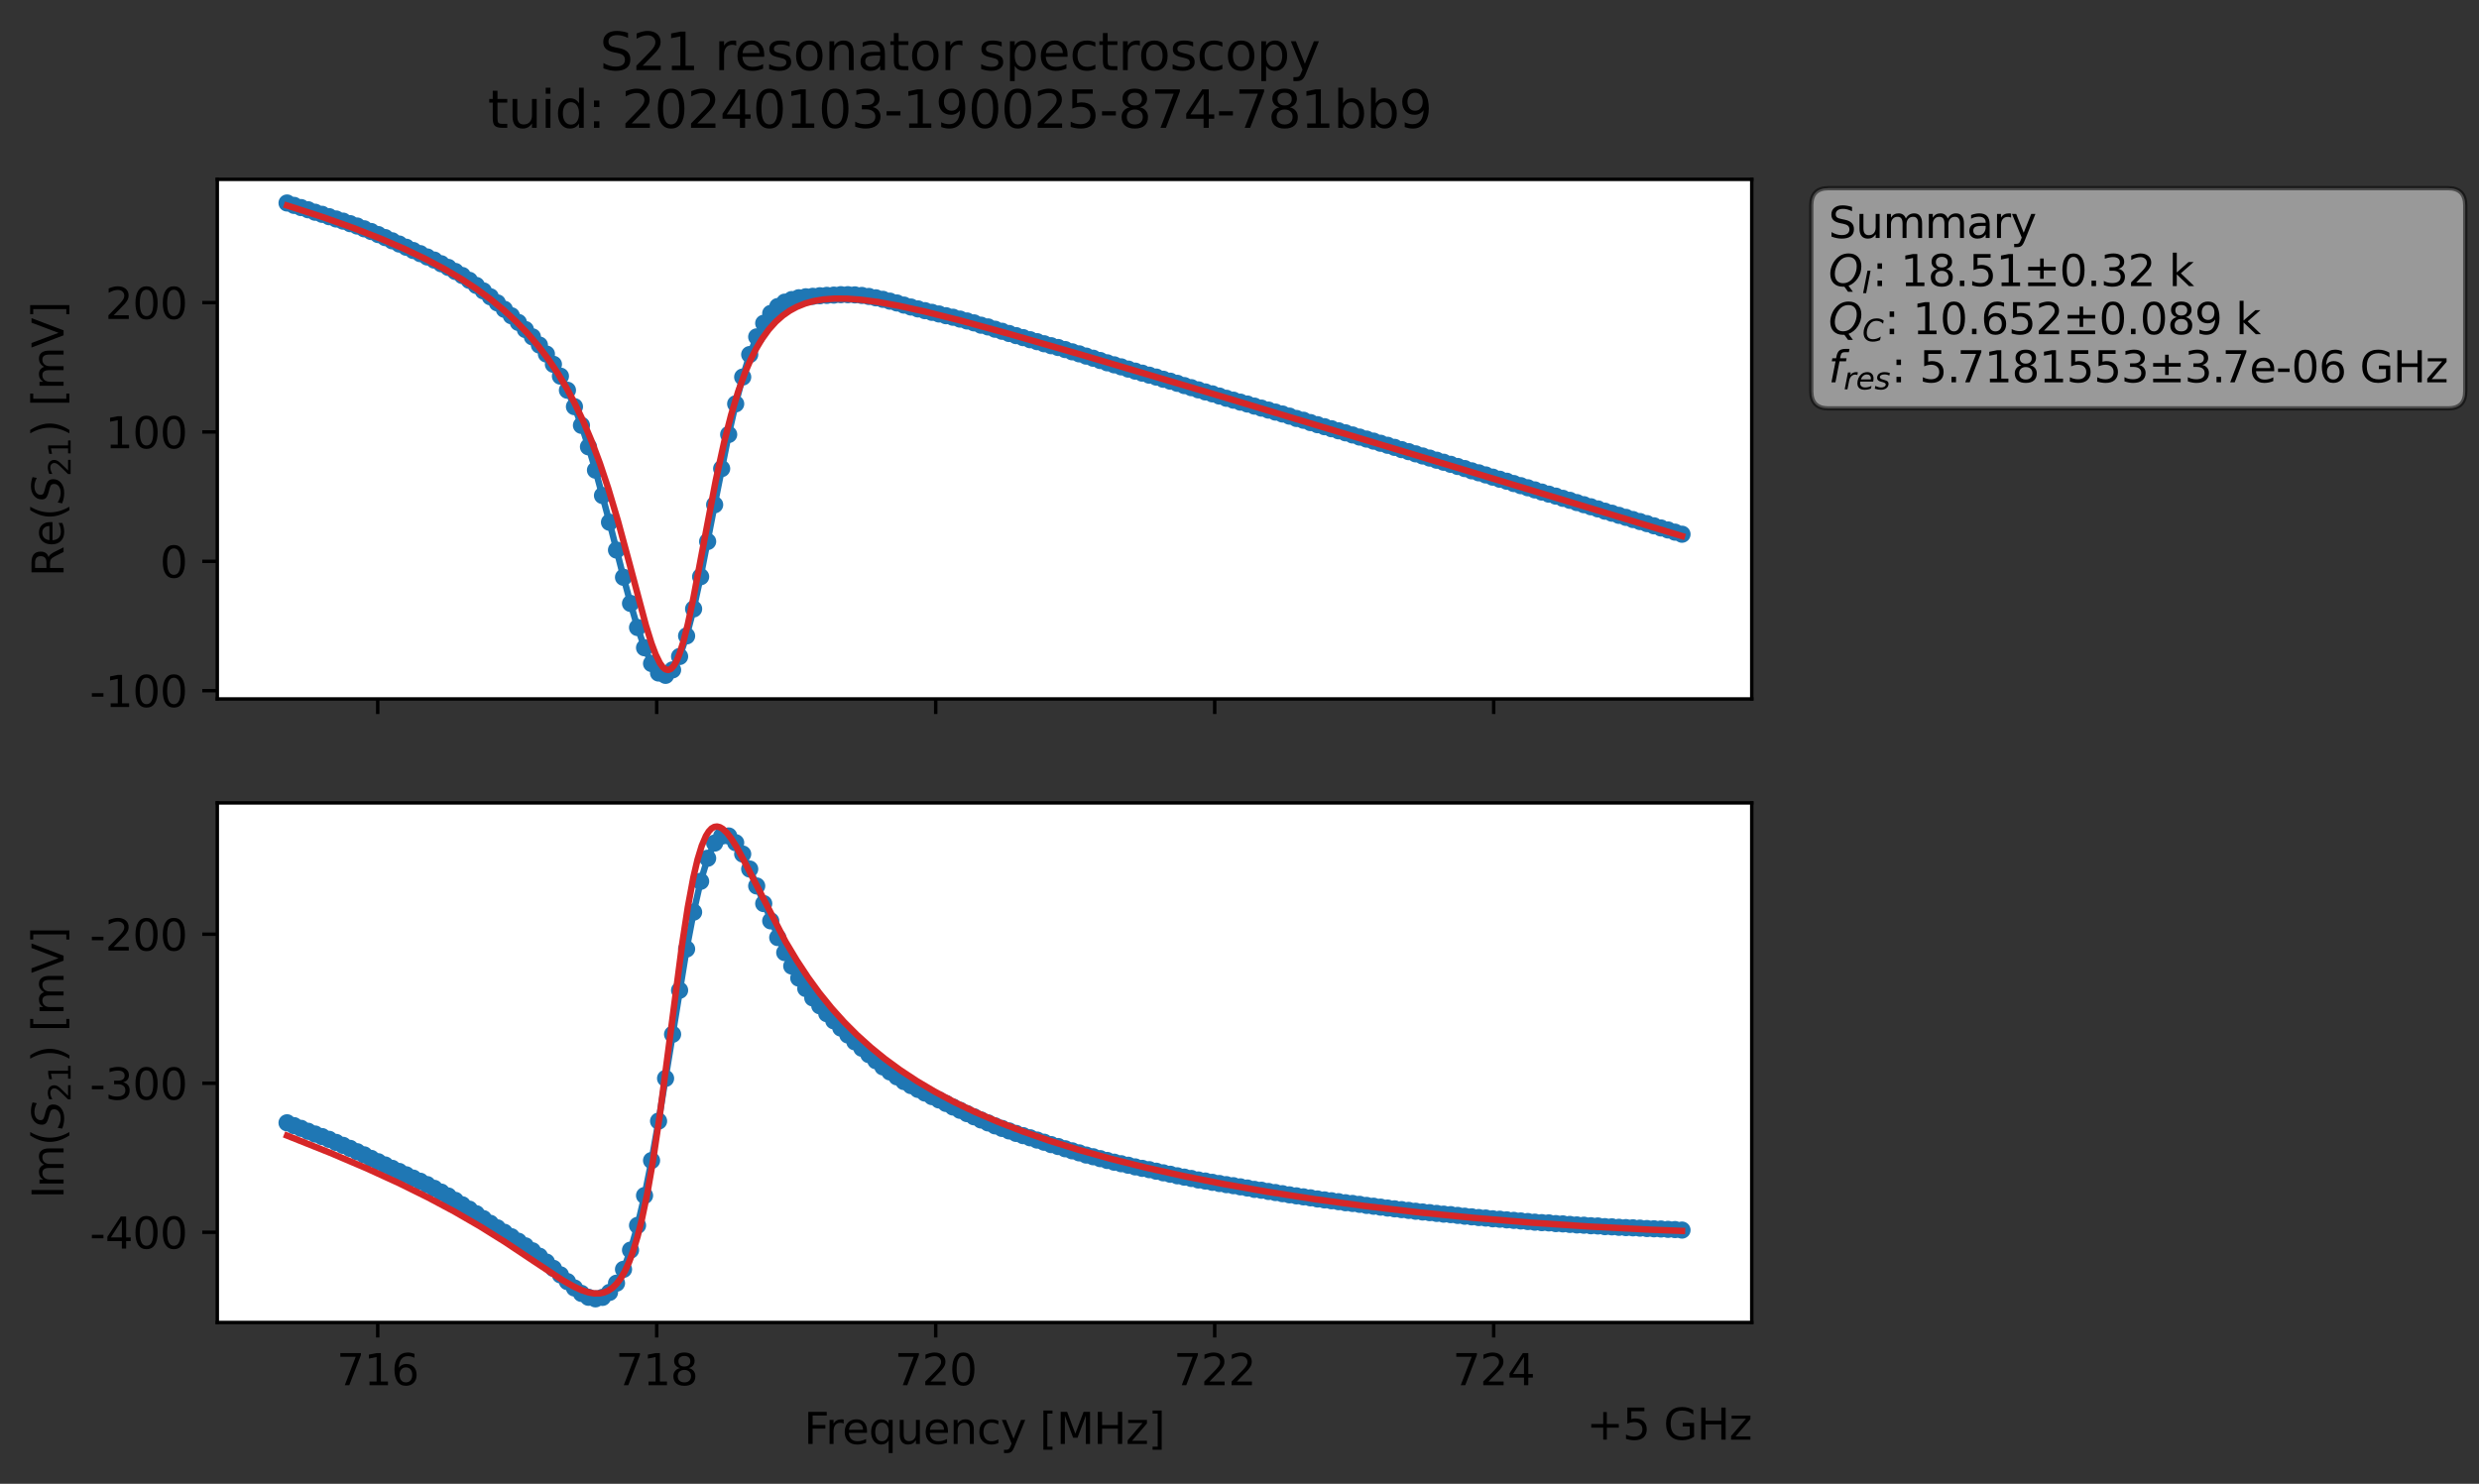 <?xml version="1.0" encoding="utf-8" standalone="no"?>
<!DOCTYPE svg PUBLIC "-//W3C//DTD SVG 1.1//EN"
  "http://www.w3.org/Graphics/SVG/1.1/DTD/svg11.dtd">
<svg xmlns:xlink="http://www.w3.org/1999/xlink" width="576.949pt" height="345.428pt" viewBox="0 0 576.949 345.428" xmlns="http://www.w3.org/2000/svg" version="1.1">
 <rect x="0" y="0" width="576.949" height="345.428" fill="#333333" stroke="none"/>
 <defs>
  <style type="text/css">*{stroke-linejoin: round; stroke-linecap: butt}</style>
 </defs>
 <g id="figure_1">
  <g id="patch_1">
   <path d="M 0 345.428 
L 576.949 345.428 
L 576.949 -0 
L 0 -0 
L 0 345.428 
z
" style="fill: none; opacity: 0"/>
  </g>
  <g id="axes_1">
   <g id="patch_2">
    <path d="M 50.573 162.72 
L 407.693 162.72 
L 407.693 41.76 
L 50.573 41.76 
z
" style="fill: #ffffff"/>
   </g>
   <g id="matplotlib.axis_1">
    <g id="xtick_1">
     <g id="line2d_1">
      <defs>
       <path id="m9761330a90" d="M 0 0 
L 0 3.5 
" style="stroke: #000000; stroke-width: 0.8"/>
      </defs>
      <g>
       <use xlink:href="#m9761330a90" x="87.909" y="162.72" style="stroke: #000000; stroke-width: 0.8"/>
      </g>
     </g>
    </g>
    <g id="xtick_2">
     <g id="line2d_2">
      <g>
       <use xlink:href="#m9761330a90" x="152.84" y="162.72" style="stroke: #000000; stroke-width: 0.8"/>
      </g>
     </g>
    </g>
    <g id="xtick_3">
     <g id="line2d_3">
      <g>
       <use xlink:href="#m9761330a90" x="217.771" y="162.72" style="stroke: #000000; stroke-width: 0.8"/>
      </g>
     </g>
    </g>
    <g id="xtick_4">
     <g id="line2d_4">
      <g>
       <use xlink:href="#m9761330a90" x="282.701" y="162.72" style="stroke: #000000; stroke-width: 0.8"/>
      </g>
     </g>
    </g>
    <g id="xtick_5">
     <g id="line2d_5">
      <g>
       <use xlink:href="#m9761330a90" x="347.632" y="162.72" style="stroke: #000000; stroke-width: 0.8"/>
      </g>
     </g>
    </g>
   </g>
   <g id="matplotlib.axis_2">
    <g id="ytick_1">
     <g id="line2d_6">
      <defs>
       <path id="m9e086883d7" d="M 0 0 
L -3.5 0 
" style="stroke: #000000; stroke-width: 0.8"/>
      </defs>
      <g>
       <use xlink:href="#m9e086883d7" x="50.573" y="160.788" style="stroke: #000000; stroke-width: 0.8"/>
      </g>
     </g>
     <g id="text_1">
      <!-- -100 -->
      <g transform="translate(20.878 164.587) scale(0.1 -0.1)">
       <defs>
        <path id="DejaVuSans-2d" d="M 313 2009 
L 1997 2009 
L 1997 1497 
L 313 1497 
L 313 2009 
z
" transform="scale(0.016)"/>
        <path id="DejaVuSans-31" d="M 794 531 
L 1825 531 
L 1825 4091 
L 703 3866 
L 703 4441 
L 1819 4666 
L 2450 4666 
L 2450 531 
L 3481 531 
L 3481 0 
L 794 0 
L 794 531 
z
" transform="scale(0.016)"/>
        <path id="DejaVuSans-30" d="M 2034 4250 
Q 1547 4250 1301 3770 
Q 1056 3291 1056 2328 
Q 1056 1369 1301 889 
Q 1547 409 2034 409 
Q 2525 409 2770 889 
Q 3016 1369 3016 2328 
Q 3016 3291 2770 3770 
Q 2525 4250 2034 4250 
z
M 2034 4750 
Q 2819 4750 3233 4129 
Q 3647 3509 3647 2328 
Q 3647 1150 3233 529 
Q 2819 -91 2034 -91 
Q 1250 -91 836 529 
Q 422 1150 422 2328 
Q 422 3509 836 4129 
Q 1250 4750 2034 4750 
z
" transform="scale(0.016)"/>
       </defs>
       <use xlink:href="#DejaVuSans-2d"/>
       <use xlink:href="#DejaVuSans-31" x="36.084"/>
       <use xlink:href="#DejaVuSans-30" x="99.707"/>
       <use xlink:href="#DejaVuSans-30" x="163.33"/>
      </g>
     </g>
    </g>
    <g id="ytick_2">
     <g id="line2d_7">
      <g>
       <use xlink:href="#m9e086883d7" x="50.573" y="130.676" style="stroke: #000000; stroke-width: 0.8"/>
      </g>
     </g>
     <g id="text_2">
      <!-- 0 -->
      <g transform="translate(37.211 134.475) scale(0.1 -0.1)">
       <use xlink:href="#DejaVuSans-30"/>
      </g>
     </g>
    </g>
    <g id="ytick_3">
     <g id="line2d_8">
      <g>
       <use xlink:href="#m9e086883d7" x="50.573" y="100.564" style="stroke: #000000; stroke-width: 0.8"/>
      </g>
     </g>
     <g id="text_3">
      <!-- 100 -->
      <g transform="translate(24.486 104.363) scale(0.1 -0.1)">
       <use xlink:href="#DejaVuSans-31"/>
       <use xlink:href="#DejaVuSans-30" x="63.623"/>
       <use xlink:href="#DejaVuSans-30" x="127.246"/>
      </g>
     </g>
    </g>
    <g id="ytick_4">
     <g id="line2d_9">
      <g>
       <use xlink:href="#m9e086883d7" x="50.573" y="70.451" style="stroke: #000000; stroke-width: 0.8"/>
      </g>
     </g>
     <g id="text_4">
      <!-- 200 -->
      <g transform="translate(24.486 74.25) scale(0.1 -0.1)">
       <defs>
        <path id="DejaVuSans-32" d="M 1228 531 
L 3431 531 
L 3431 0 
L 469 0 
L 469 531 
Q 828 903 1448 1529 
Q 2069 2156 2228 2338 
Q 2531 2678 2651 2914 
Q 2772 3150 2772 3378 
Q 2772 3750 2511 3984 
Q 2250 4219 1831 4219 
Q 1534 4219 1204 4116 
Q 875 4013 500 3803 
L 500 4441 
Q 881 4594 1212 4672 
Q 1544 4750 1819 4750 
Q 2544 4750 2975 4387 
Q 3406 4025 3406 3419 
Q 3406 3131 3298 2873 
Q 3191 2616 2906 2266 
Q 2828 2175 2409 1742 
Q 1991 1309 1228 531 
z
" transform="scale(0.016)"/>
       </defs>
       <use xlink:href="#DejaVuSans-32"/>
       <use xlink:href="#DejaVuSans-30" x="63.623"/>
       <use xlink:href="#DejaVuSans-30" x="127.246"/>
      </g>
     </g>
    </g>
    <g id="text_5">
     <!-- Re$(S_{21})$ [mV] -->
     <g transform="translate(14.798 134.24) rotate(-90) scale(0.1 -0.1)">
      <defs>
       <path id="DejaVuSans-52" d="M 2841 2188 
Q 3044 2119 3236 1894 
Q 3428 1669 3622 1275 
L 4263 0 
L 3584 0 
L 2988 1197 
Q 2756 1666 2539 1819 
Q 2322 1972 1947 1972 
L 1259 1972 
L 1259 0 
L 628 0 
L 628 4666 
L 2053 4666 
Q 2853 4666 3247 4331 
Q 3641 3997 3641 3322 
Q 3641 2881 3436 2590 
Q 3231 2300 2841 2188 
z
M 1259 4147 
L 1259 2491 
L 2053 2491 
Q 2509 2491 2742 2702 
Q 2975 2913 2975 3322 
Q 2975 3731 2742 3939 
Q 2509 4147 2053 4147 
L 1259 4147 
z
" transform="scale(0.016)"/>
       <path id="DejaVuSans-65" d="M 3597 1894 
L 3597 1613 
L 953 1613 
Q 991 1019 1311 708 
Q 1631 397 2203 397 
Q 2534 397 2845 478 
Q 3156 559 3463 722 
L 3463 178 
Q 3153 47 2828 -22 
Q 2503 -91 2169 -91 
Q 1331 -91 842 396 
Q 353 884 353 1716 
Q 353 2575 817 3079 
Q 1281 3584 2069 3584 
Q 2775 3584 3186 3129 
Q 3597 2675 3597 1894 
z
M 3022 2063 
Q 3016 2534 2758 2815 
Q 2500 3097 2075 3097 
Q 1594 3097 1305 2825 
Q 1016 2553 972 2059 
L 3022 2063 
z
" transform="scale(0.016)"/>
       <path id="DejaVuSans-28" d="M 1984 4856 
Q 1566 4138 1362 3434 
Q 1159 2731 1159 2009 
Q 1159 1288 1364 580 
Q 1569 -128 1984 -844 
L 1484 -844 
Q 1016 -109 783 600 
Q 550 1309 550 2009 
Q 550 2706 781 3412 
Q 1013 4119 1484 4856 
L 1984 4856 
z
" transform="scale(0.016)"/>
       <path id="DejaVuSans-Oblique-53" d="M 3859 4513 
L 3738 3897 
Q 3422 4066 3111 4152 
Q 2800 4238 2509 4238 
Q 1944 4238 1609 3991 
Q 1275 3744 1275 3334 
Q 1275 3109 1398 2989 
Q 1522 2869 2034 2731 
L 2413 2638 
Q 3053 2472 3303 2217 
Q 3553 1963 3553 1503 
Q 3553 797 2998 353 
Q 2444 -91 1538 -91 
Q 1166 -91 791 -17 
Q 416 56 38 206 
L 166 856 
Q 513 641 861 531 
Q 1209 422 1556 422 
Q 2147 422 2503 684 
Q 2859 947 2859 1369 
Q 2859 1650 2717 1795 
Q 2575 1941 2106 2059 
L 1728 2156 
Q 1081 2325 845 2545 
Q 609 2766 609 3163 
Q 609 3859 1145 4304 
Q 1681 4750 2541 4750 
Q 2875 4750 3203 4690 
Q 3531 4631 3859 4513 
z
" transform="scale(0.016)"/>
       <path id="DejaVuSans-29" d="M 513 4856 
L 1013 4856 
Q 1481 4119 1714 3412 
Q 1947 2706 1947 2009 
Q 1947 1309 1714 600 
Q 1481 -109 1013 -844 
L 513 -844 
Q 928 -128 1133 580 
Q 1338 1288 1338 2009 
Q 1338 2731 1133 3434 
Q 928 4138 513 4856 
z
" transform="scale(0.016)"/>
       <path id="DejaVuSans-20" transform="scale(0.016)"/>
       <path id="DejaVuSans-5b" d="M 550 4863 
L 1875 4863 
L 1875 4416 
L 1125 4416 
L 1125 -397 
L 1875 -397 
L 1875 -844 
L 550 -844 
L 550 4863 
z
" transform="scale(0.016)"/>
       <path id="DejaVuSans-6d" d="M 3328 2828 
Q 3544 3216 3844 3400 
Q 4144 3584 4550 3584 
Q 5097 3584 5394 3201 
Q 5691 2819 5691 2113 
L 5691 0 
L 5113 0 
L 5113 2094 
Q 5113 2597 4934 2840 
Q 4756 3084 4391 3084 
Q 3944 3084 3684 2787 
Q 3425 2491 3425 1978 
L 3425 0 
L 2847 0 
L 2847 2094 
Q 2847 2600 2669 2842 
Q 2491 3084 2119 3084 
Q 1678 3084 1418 2786 
Q 1159 2488 1159 1978 
L 1159 0 
L 581 0 
L 581 3500 
L 1159 3500 
L 1159 2956 
Q 1356 3278 1631 3431 
Q 1906 3584 2284 3584 
Q 2666 3584 2933 3390 
Q 3200 3197 3328 2828 
z
" transform="scale(0.016)"/>
       <path id="DejaVuSans-56" d="M 1831 0 
L 50 4666 
L 709 4666 
L 2188 738 
L 3669 4666 
L 4325 4666 
L 2547 0 
L 1831 0 
z
" transform="scale(0.016)"/>
       <path id="DejaVuSans-5d" d="M 1947 4863 
L 1947 -844 
L 622 -844 
L 622 -397 
L 1369 -397 
L 1369 4416 
L 622 4416 
L 622 4863 
L 1947 4863 
z
" transform="scale(0.016)"/>
      </defs>
      <use xlink:href="#DejaVuSans-52" transform="translate(0 0.016)"/>
      <use xlink:href="#DejaVuSans-65" transform="translate(69.482 0.016)"/>
      <use xlink:href="#DejaVuSans-28" transform="translate(131.006 0.016)"/>
      <use xlink:href="#DejaVuSans-Oblique-53" transform="translate(170.02 0.016)"/>
      <use xlink:href="#DejaVuSans-32" transform="translate(233.496 -16.391) scale(0.7)"/>
      <use xlink:href="#DejaVuSans-31" transform="translate(278.032 -16.391) scale(0.7)"/>
      <use xlink:href="#DejaVuSans-29" transform="translate(325.303 0.016)"/>
      <use xlink:href="#DejaVuSans-20" transform="translate(364.316 0.016)"/>
      <use xlink:href="#DejaVuSans-5b" transform="translate(396.104 0.016)"/>
      <use xlink:href="#DejaVuSans-6d" transform="translate(435.117 0.016)"/>
      <use xlink:href="#DejaVuSans-56" transform="translate(532.529 0.016)"/>
      <use xlink:href="#DejaVuSans-5d" transform="translate(600.938 0.016)"/>
     </g>
    </g>
   </g>
   <g id="line2d_10">
    <path d="M 66.806 47.258 
L 73.332 49.409 
L 78.226 50.982 
L 81.489 52.069 
L 84.752 53.264 
L 88.015 54.608 
L 92.909 56.812 
L 102.698 61.408 
L 105.96 63.194 
L 107.592 64.144 
L 110.855 66.458 
L 114.118 69.093 
L 117.38 72.002 
L 120.643 75.067 
L 123.906 78.417 
L 125.538 80.33 
L 127.169 82.418 
L 128.8 84.813 
L 130.432 87.569 
L 132.063 90.851 
L 133.695 94.672 
L 135.326 99.022 
L 136.958 104.019 
L 138.589 109.454 
L 141.852 121.582 
L 145.115 134.397 
L 146.746 140.48 
L 148.378 146.089 
L 150.009 150.801 
L 151.641 154.474 
L 153.272 156.682 
L 154.903 157.222 
L 156.535 155.944 
L 158.166 152.831 
L 159.798 148.04 
L 161.429 141.754 
L 163.061 134.259 
L 166.323 117.506 
L 169.586 101.148 
L 171.218 94.016 
L 172.849 87.776 
L 174.481 82.54 
L 176.112 78.425 
L 177.743 75.259 
L 179.375 72.967 
L 181.006 71.368 
L 182.638 70.344 
L 184.269 69.741 
L 185.901 69.323 
L 187.532 69.095 
L 195.689 68.603 
L 198.952 68.651 
L 202.215 69.017 
L 205.478 69.687 
L 229.949 76.109 
L 234.843 77.637 
L 243.001 80.026 
L 251.158 82.377 
L 259.315 84.936 
L 273.998 89.237 
L 280.523 91.243 
L 283.786 92.201 
L 287.049 93.159 
L 303.363 97.838 
L 306.626 98.869 
L 319.678 102.696 
L 349.044 111.569 
L 353.938 113.063 
L 391.461 124.369 
L 391.461 124.369 
" clip-path="url(#p6faa6bbc12)" style="fill: none; stroke: #1f77b4; stroke-width: 1.5; stroke-linecap: square"/>
    <defs>
     <path id="md3cdea2be0" d="M 0 1.5 
C 0.398 1.5 0.779 1.342 1.061 1.061 
C 1.342 0.779 1.5 0.398 1.5 0 
C 1.5 -0.398 1.342 -0.779 1.061 -1.061 
C 0.779 -1.342 0.398 -1.5 0 -1.5 
C -0.398 -1.5 -0.779 -1.342 -1.061 -1.061 
C -1.342 -0.779 -1.5 -0.398 -1.5 0 
C -1.5 0.398 -1.342 0.779 -1.061 1.061 
C -0.779 1.342 -0.398 1.5 0 1.5 
z
" style="stroke: #1f77b4"/>
    </defs>
    <g clip-path="url(#p6faa6bbc12)">
     <use xlink:href="#md3cdea2be0" x="66.806" y="47.258" style="fill: #1f77b4; stroke: #1f77b4"/>
     <use xlink:href="#md3cdea2be0" x="68.438" y="47.816" style="fill: #1f77b4; stroke: #1f77b4"/>
     <use xlink:href="#md3cdea2be0" x="70.069" y="48.326" style="fill: #1f77b4; stroke: #1f77b4"/>
     <use xlink:href="#md3cdea2be0" x="71.7" y="48.833" style="fill: #1f77b4; stroke: #1f77b4"/>
     <use xlink:href="#md3cdea2be0" x="73.332" y="49.409" style="fill: #1f77b4; stroke: #1f77b4"/>
     <use xlink:href="#md3cdea2be0" x="74.963" y="49.898" style="fill: #1f77b4; stroke: #1f77b4"/>
     <use xlink:href="#md3cdea2be0" x="76.595" y="50.444" style="fill: #1f77b4; stroke: #1f77b4"/>
     <use xlink:href="#md3cdea2be0" x="78.226" y="50.982" style="fill: #1f77b4; stroke: #1f77b4"/>
     <use xlink:href="#md3cdea2be0" x="79.858" y="51.484" style="fill: #1f77b4; stroke: #1f77b4"/>
     <use xlink:href="#md3cdea2be0" x="81.489" y="52.069" style="fill: #1f77b4; stroke: #1f77b4"/>
     <use xlink:href="#md3cdea2be0" x="83.12" y="52.621" style="fill: #1f77b4; stroke: #1f77b4"/>
     <use xlink:href="#md3cdea2be0" x="84.752" y="53.264" style="fill: #1f77b4; stroke: #1f77b4"/>
     <use xlink:href="#md3cdea2be0" x="86.383" y="53.899" style="fill: #1f77b4; stroke: #1f77b4"/>
     <use xlink:href="#md3cdea2be0" x="88.015" y="54.608" style="fill: #1f77b4; stroke: #1f77b4"/>
     <use xlink:href="#md3cdea2be0" x="89.646" y="55.311" style="fill: #1f77b4; stroke: #1f77b4"/>
     <use xlink:href="#md3cdea2be0" x="91.278" y="56.063" style="fill: #1f77b4; stroke: #1f77b4"/>
     <use xlink:href="#md3cdea2be0" x="92.909" y="56.812" style="fill: #1f77b4; stroke: #1f77b4"/>
     <use xlink:href="#md3cdea2be0" x="94.54" y="57.559" style="fill: #1f77b4; stroke: #1f77b4"/>
     <use xlink:href="#md3cdea2be0" x="96.172" y="58.318" style="fill: #1f77b4; stroke: #1f77b4"/>
     <use xlink:href="#md3cdea2be0" x="97.803" y="59.049" style="fill: #1f77b4; stroke: #1f77b4"/>
     <use xlink:href="#md3cdea2be0" x="99.435" y="59.827" style="fill: #1f77b4; stroke: #1f77b4"/>
     <use xlink:href="#md3cdea2be0" x="101.066" y="60.548" style="fill: #1f77b4; stroke: #1f77b4"/>
     <use xlink:href="#md3cdea2be0" x="102.698" y="61.408" style="fill: #1f77b4; stroke: #1f77b4"/>
     <use xlink:href="#md3cdea2be0" x="104.329" y="62.255" style="fill: #1f77b4; stroke: #1f77b4"/>
     <use xlink:href="#md3cdea2be0" x="105.96" y="63.194" style="fill: #1f77b4; stroke: #1f77b4"/>
     <use xlink:href="#md3cdea2be0" x="107.592" y="64.144" style="fill: #1f77b4; stroke: #1f77b4"/>
     <use xlink:href="#md3cdea2be0" x="109.223" y="65.263" style="fill: #1f77b4; stroke: #1f77b4"/>
     <use xlink:href="#md3cdea2be0" x="110.855" y="66.458" style="fill: #1f77b4; stroke: #1f77b4"/>
     <use xlink:href="#md3cdea2be0" x="112.486" y="67.719" style="fill: #1f77b4; stroke: #1f77b4"/>
     <use xlink:href="#md3cdea2be0" x="114.118" y="69.093" style="fill: #1f77b4; stroke: #1f77b4"/>
     <use xlink:href="#md3cdea2be0" x="115.749" y="70.514" style="fill: #1f77b4; stroke: #1f77b4"/>
     <use xlink:href="#md3cdea2be0" x="117.38" y="72.002" style="fill: #1f77b4; stroke: #1f77b4"/>
     <use xlink:href="#md3cdea2be0" x="119.012" y="73.507" style="fill: #1f77b4; stroke: #1f77b4"/>
     <use xlink:href="#md3cdea2be0" x="120.643" y="75.067" style="fill: #1f77b4; stroke: #1f77b4"/>
     <use xlink:href="#md3cdea2be0" x="122.275" y="76.719" style="fill: #1f77b4; stroke: #1f77b4"/>
     <use xlink:href="#md3cdea2be0" x="123.906" y="78.417" style="fill: #1f77b4; stroke: #1f77b4"/>
     <use xlink:href="#md3cdea2be0" x="125.538" y="80.33" style="fill: #1f77b4; stroke: #1f77b4"/>
     <use xlink:href="#md3cdea2be0" x="127.169" y="82.418" style="fill: #1f77b4; stroke: #1f77b4"/>
     <use xlink:href="#md3cdea2be0" x="128.8" y="84.813" style="fill: #1f77b4; stroke: #1f77b4"/>
     <use xlink:href="#md3cdea2be0" x="130.432" y="87.569" style="fill: #1f77b4; stroke: #1f77b4"/>
     <use xlink:href="#md3cdea2be0" x="132.063" y="90.851" style="fill: #1f77b4; stroke: #1f77b4"/>
     <use xlink:href="#md3cdea2be0" x="133.695" y="94.672" style="fill: #1f77b4; stroke: #1f77b4"/>
     <use xlink:href="#md3cdea2be0" x="135.326" y="99.022" style="fill: #1f77b4; stroke: #1f77b4"/>
     <use xlink:href="#md3cdea2be0" x="136.958" y="104.019" style="fill: #1f77b4; stroke: #1f77b4"/>
     <use xlink:href="#md3cdea2be0" x="138.589" y="109.454" style="fill: #1f77b4; stroke: #1f77b4"/>
     <use xlink:href="#md3cdea2be0" x="140.221" y="115.357" style="fill: #1f77b4; stroke: #1f77b4"/>
     <use xlink:href="#md3cdea2be0" x="141.852" y="121.582" style="fill: #1f77b4; stroke: #1f77b4"/>
     <use xlink:href="#md3cdea2be0" x="143.483" y="128.05" style="fill: #1f77b4; stroke: #1f77b4"/>
     <use xlink:href="#md3cdea2be0" x="145.115" y="134.397" style="fill: #1f77b4; stroke: #1f77b4"/>
     <use xlink:href="#md3cdea2be0" x="146.746" y="140.48" style="fill: #1f77b4; stroke: #1f77b4"/>
     <use xlink:href="#md3cdea2be0" x="148.378" y="146.089" style="fill: #1f77b4; stroke: #1f77b4"/>
     <use xlink:href="#md3cdea2be0" x="150.009" y="150.801" style="fill: #1f77b4; stroke: #1f77b4"/>
     <use xlink:href="#md3cdea2be0" x="151.641" y="154.474" style="fill: #1f77b4; stroke: #1f77b4"/>
     <use xlink:href="#md3cdea2be0" x="153.272" y="156.682" style="fill: #1f77b4; stroke: #1f77b4"/>
     <use xlink:href="#md3cdea2be0" x="154.903" y="157.222" style="fill: #1f77b4; stroke: #1f77b4"/>
     <use xlink:href="#md3cdea2be0" x="156.535" y="155.944" style="fill: #1f77b4; stroke: #1f77b4"/>
     <use xlink:href="#md3cdea2be0" x="158.166" y="152.831" style="fill: #1f77b4; stroke: #1f77b4"/>
     <use xlink:href="#md3cdea2be0" x="159.798" y="148.04" style="fill: #1f77b4; stroke: #1f77b4"/>
     <use xlink:href="#md3cdea2be0" x="161.429" y="141.754" style="fill: #1f77b4; stroke: #1f77b4"/>
     <use xlink:href="#md3cdea2be0" x="163.061" y="134.259" style="fill: #1f77b4; stroke: #1f77b4"/>
     <use xlink:href="#md3cdea2be0" x="164.692" y="126.062" style="fill: #1f77b4; stroke: #1f77b4"/>
     <use xlink:href="#md3cdea2be0" x="166.323" y="117.506" style="fill: #1f77b4; stroke: #1f77b4"/>
     <use xlink:href="#md3cdea2be0" x="167.955" y="109.095" style="fill: #1f77b4; stroke: #1f77b4"/>
     <use xlink:href="#md3cdea2be0" x="169.586" y="101.148" style="fill: #1f77b4; stroke: #1f77b4"/>
     <use xlink:href="#md3cdea2be0" x="171.218" y="94.016" style="fill: #1f77b4; stroke: #1f77b4"/>
     <use xlink:href="#md3cdea2be0" x="172.849" y="87.776" style="fill: #1f77b4; stroke: #1f77b4"/>
     <use xlink:href="#md3cdea2be0" x="174.481" y="82.54" style="fill: #1f77b4; stroke: #1f77b4"/>
     <use xlink:href="#md3cdea2be0" x="176.112" y="78.425" style="fill: #1f77b4; stroke: #1f77b4"/>
     <use xlink:href="#md3cdea2be0" x="177.743" y="75.259" style="fill: #1f77b4; stroke: #1f77b4"/>
     <use xlink:href="#md3cdea2be0" x="179.375" y="72.967" style="fill: #1f77b4; stroke: #1f77b4"/>
     <use xlink:href="#md3cdea2be0" x="181.006" y="71.368" style="fill: #1f77b4; stroke: #1f77b4"/>
     <use xlink:href="#md3cdea2be0" x="182.638" y="70.344" style="fill: #1f77b4; stroke: #1f77b4"/>
     <use xlink:href="#md3cdea2be0" x="184.269" y="69.741" style="fill: #1f77b4; stroke: #1f77b4"/>
     <use xlink:href="#md3cdea2be0" x="185.901" y="69.323" style="fill: #1f77b4; stroke: #1f77b4"/>
     <use xlink:href="#md3cdea2be0" x="187.532" y="69.095" style="fill: #1f77b4; stroke: #1f77b4"/>
     <use xlink:href="#md3cdea2be0" x="189.163" y="68.986" style="fill: #1f77b4; stroke: #1f77b4"/>
     <use xlink:href="#md3cdea2be0" x="190.795" y="68.853" style="fill: #1f77b4; stroke: #1f77b4"/>
     <use xlink:href="#md3cdea2be0" x="192.426" y="68.763" style="fill: #1f77b4; stroke: #1f77b4"/>
     <use xlink:href="#md3cdea2be0" x="194.058" y="68.703" style="fill: #1f77b4; stroke: #1f77b4"/>
     <use xlink:href="#md3cdea2be0" x="195.689" y="68.603" style="fill: #1f77b4; stroke: #1f77b4"/>
     <use xlink:href="#md3cdea2be0" x="197.321" y="68.605" style="fill: #1f77b4; stroke: #1f77b4"/>
     <use xlink:href="#md3cdea2be0" x="198.952" y="68.651" style="fill: #1f77b4; stroke: #1f77b4"/>
     <use xlink:href="#md3cdea2be0" x="200.583" y="68.78" style="fill: #1f77b4; stroke: #1f77b4"/>
     <use xlink:href="#md3cdea2be0" x="202.215" y="69.017" style="fill: #1f77b4; stroke: #1f77b4"/>
     <use xlink:href="#md3cdea2be0" x="203.846" y="69.336" style="fill: #1f77b4; stroke: #1f77b4"/>
     <use xlink:href="#md3cdea2be0" x="205.478" y="69.687" style="fill: #1f77b4; stroke: #1f77b4"/>
     <use xlink:href="#md3cdea2be0" x="207.109" y="70.109" style="fill: #1f77b4; stroke: #1f77b4"/>
     <use xlink:href="#md3cdea2be0" x="208.741" y="70.534" style="fill: #1f77b4; stroke: #1f77b4"/>
     <use xlink:href="#md3cdea2be0" x="210.372" y="71.025" style="fill: #1f77b4; stroke: #1f77b4"/>
     <use xlink:href="#md3cdea2be0" x="212.003" y="71.477" style="fill: #1f77b4; stroke: #1f77b4"/>
     <use xlink:href="#md3cdea2be0" x="213.635" y="71.912" style="fill: #1f77b4; stroke: #1f77b4"/>
     <use xlink:href="#md3cdea2be0" x="215.266" y="72.324" style="fill: #1f77b4; stroke: #1f77b4"/>
     <use xlink:href="#md3cdea2be0" x="216.898" y="72.715" style="fill: #1f77b4; stroke: #1f77b4"/>
     <use xlink:href="#md3cdea2be0" x="218.529" y="73.093" style="fill: #1f77b4; stroke: #1f77b4"/>
     <use xlink:href="#md3cdea2be0" x="220.161" y="73.497" style="fill: #1f77b4; stroke: #1f77b4"/>
     <use xlink:href="#md3cdea2be0" x="221.792" y="73.853" style="fill: #1f77b4; stroke: #1f77b4"/>
     <use xlink:href="#md3cdea2be0" x="223.423" y="74.286" style="fill: #1f77b4; stroke: #1f77b4"/>
     <use xlink:href="#md3cdea2be0" x="225.055" y="74.721" style="fill: #1f77b4; stroke: #1f77b4"/>
     <use xlink:href="#md3cdea2be0" x="226.686" y="75.164" style="fill: #1f77b4; stroke: #1f77b4"/>
     <use xlink:href="#md3cdea2be0" x="228.318" y="75.707" style="fill: #1f77b4; stroke: #1f77b4"/>
     <use xlink:href="#md3cdea2be0" x="229.949" y="76.109" style="fill: #1f77b4; stroke: #1f77b4"/>
     <use xlink:href="#md3cdea2be0" x="231.581" y="76.645" style="fill: #1f77b4; stroke: #1f77b4"/>
     <use xlink:href="#md3cdea2be0" x="233.212" y="77.122" style="fill: #1f77b4; stroke: #1f77b4"/>
     <use xlink:href="#md3cdea2be0" x="234.843" y="77.637" style="fill: #1f77b4; stroke: #1f77b4"/>
     <use xlink:href="#md3cdea2be0" x="236.475" y="78.13" style="fill: #1f77b4; stroke: #1f77b4"/>
     <use xlink:href="#md3cdea2be0" x="238.106" y="78.597" style="fill: #1f77b4; stroke: #1f77b4"/>
     <use xlink:href="#md3cdea2be0" x="239.738" y="79.083" style="fill: #1f77b4; stroke: #1f77b4"/>
     <use xlink:href="#md3cdea2be0" x="241.369" y="79.538" style="fill: #1f77b4; stroke: #1f77b4"/>
     <use xlink:href="#md3cdea2be0" x="243.001" y="80.026" style="fill: #1f77b4; stroke: #1f77b4"/>
     <use xlink:href="#md3cdea2be0" x="244.632" y="80.48" style="fill: #1f77b4; stroke: #1f77b4"/>
     <use xlink:href="#md3cdea2be0" x="246.263" y="80.898" style="fill: #1f77b4; stroke: #1f77b4"/>
     <use xlink:href="#md3cdea2be0" x="247.895" y="81.377" style="fill: #1f77b4; stroke: #1f77b4"/>
     <use xlink:href="#md3cdea2be0" x="249.526" y="81.902" style="fill: #1f77b4; stroke: #1f77b4"/>
     <use xlink:href="#md3cdea2be0" x="251.158" y="82.377" style="fill: #1f77b4; stroke: #1f77b4"/>
     <use xlink:href="#md3cdea2be0" x="252.789" y="82.902" style="fill: #1f77b4; stroke: #1f77b4"/>
     <use xlink:href="#md3cdea2be0" x="254.421" y="83.395" style="fill: #1f77b4; stroke: #1f77b4"/>
     <use xlink:href="#md3cdea2be0" x="256.052" y="83.925" style="fill: #1f77b4; stroke: #1f77b4"/>
     <use xlink:href="#md3cdea2be0" x="257.683" y="84.463" style="fill: #1f77b4; stroke: #1f77b4"/>
     <use xlink:href="#md3cdea2be0" x="259.315" y="84.936" style="fill: #1f77b4; stroke: #1f77b4"/>
     <use xlink:href="#md3cdea2be0" x="260.946" y="85.407" style="fill: #1f77b4; stroke: #1f77b4"/>
     <use xlink:href="#md3cdea2be0" x="262.578" y="85.924" style="fill: #1f77b4; stroke: #1f77b4"/>
     <use xlink:href="#md3cdea2be0" x="264.209" y="86.401" style="fill: #1f77b4; stroke: #1f77b4"/>
     <use xlink:href="#md3cdea2be0" x="265.841" y="86.871" style="fill: #1f77b4; stroke: #1f77b4"/>
     <use xlink:href="#md3cdea2be0" x="267.472" y="87.338" style="fill: #1f77b4; stroke: #1f77b4"/>
     <use xlink:href="#md3cdea2be0" x="269.103" y="87.784" style="fill: #1f77b4; stroke: #1f77b4"/>
     <use xlink:href="#md3cdea2be0" x="270.735" y="88.293" style="fill: #1f77b4; stroke: #1f77b4"/>
     <use xlink:href="#md3cdea2be0" x="272.366" y="88.743" style="fill: #1f77b4; stroke: #1f77b4"/>
     <use xlink:href="#md3cdea2be0" x="273.998" y="89.237" style="fill: #1f77b4; stroke: #1f77b4"/>
     <use xlink:href="#md3cdea2be0" x="275.629" y="89.765" style="fill: #1f77b4; stroke: #1f77b4"/>
     <use xlink:href="#md3cdea2be0" x="277.261" y="90.25" style="fill: #1f77b4; stroke: #1f77b4"/>
     <use xlink:href="#md3cdea2be0" x="278.892" y="90.757" style="fill: #1f77b4; stroke: #1f77b4"/>
     <use xlink:href="#md3cdea2be0" x="280.523" y="91.243" style="fill: #1f77b4; stroke: #1f77b4"/>
     <use xlink:href="#md3cdea2be0" x="282.155" y="91.694" style="fill: #1f77b4; stroke: #1f77b4"/>
     <use xlink:href="#md3cdea2be0" x="283.786" y="92.201" style="fill: #1f77b4; stroke: #1f77b4"/>
     <use xlink:href="#md3cdea2be0" x="285.418" y="92.719" style="fill: #1f77b4; stroke: #1f77b4"/>
     <use xlink:href="#md3cdea2be0" x="287.049" y="93.159" style="fill: #1f77b4; stroke: #1f77b4"/>
     <use xlink:href="#md3cdea2be0" x="288.681" y="93.621" style="fill: #1f77b4; stroke: #1f77b4"/>
     <use xlink:href="#md3cdea2be0" x="290.312" y="94.061" style="fill: #1f77b4; stroke: #1f77b4"/>
     <use xlink:href="#md3cdea2be0" x="291.943" y="94.543" style="fill: #1f77b4; stroke: #1f77b4"/>
     <use xlink:href="#md3cdea2be0" x="293.575" y="95.009" style="fill: #1f77b4; stroke: #1f77b4"/>
     <use xlink:href="#md3cdea2be0" x="295.206" y="95.469" style="fill: #1f77b4; stroke: #1f77b4"/>
     <use xlink:href="#md3cdea2be0" x="296.838" y="95.935" style="fill: #1f77b4; stroke: #1f77b4"/>
     <use xlink:href="#md3cdea2be0" x="298.469" y="96.383" style="fill: #1f77b4; stroke: #1f77b4"/>
     <use xlink:href="#md3cdea2be0" x="300.101" y="96.875" style="fill: #1f77b4; stroke: #1f77b4"/>
     <use xlink:href="#md3cdea2be0" x="301.732" y="97.421" style="fill: #1f77b4; stroke: #1f77b4"/>
     <use xlink:href="#md3cdea2be0" x="303.363" y="97.838" style="fill: #1f77b4; stroke: #1f77b4"/>
     <use xlink:href="#md3cdea2be0" x="304.995" y="98.38" style="fill: #1f77b4; stroke: #1f77b4"/>
     <use xlink:href="#md3cdea2be0" x="306.626" y="98.869" style="fill: #1f77b4; stroke: #1f77b4"/>
     <use xlink:href="#md3cdea2be0" x="308.258" y="99.336" style="fill: #1f77b4; stroke: #1f77b4"/>
     <use xlink:href="#md3cdea2be0" x="309.889" y="99.81" style="fill: #1f77b4; stroke: #1f77b4"/>
     <use xlink:href="#md3cdea2be0" x="311.521" y="100.291" style="fill: #1f77b4; stroke: #1f77b4"/>
     <use xlink:href="#md3cdea2be0" x="313.152" y="100.763" style="fill: #1f77b4; stroke: #1f77b4"/>
     <use xlink:href="#md3cdea2be0" x="314.784" y="101.258" style="fill: #1f77b4; stroke: #1f77b4"/>
     <use xlink:href="#md3cdea2be0" x="316.415" y="101.751" style="fill: #1f77b4; stroke: #1f77b4"/>
     <use xlink:href="#md3cdea2be0" x="318.046" y="102.218" style="fill: #1f77b4; stroke: #1f77b4"/>
     <use xlink:href="#md3cdea2be0" x="319.678" y="102.696" style="fill: #1f77b4; stroke: #1f77b4"/>
     <use xlink:href="#md3cdea2be0" x="321.309" y="103.194" style="fill: #1f77b4; stroke: #1f77b4"/>
     <use xlink:href="#md3cdea2be0" x="322.941" y="103.665" style="fill: #1f77b4; stroke: #1f77b4"/>
     <use xlink:href="#md3cdea2be0" x="324.572" y="104.152" style="fill: #1f77b4; stroke: #1f77b4"/>
     <use xlink:href="#md3cdea2be0" x="326.204" y="104.673" style="fill: #1f77b4; stroke: #1f77b4"/>
     <use xlink:href="#md3cdea2be0" x="327.835" y="105.143" style="fill: #1f77b4; stroke: #1f77b4"/>
     <use xlink:href="#md3cdea2be0" x="329.466" y="105.654" style="fill: #1f77b4; stroke: #1f77b4"/>
     <use xlink:href="#md3cdea2be0" x="331.098" y="106.152" style="fill: #1f77b4; stroke: #1f77b4"/>
     <use xlink:href="#md3cdea2be0" x="332.729" y="106.641" style="fill: #1f77b4; stroke: #1f77b4"/>
     <use xlink:href="#md3cdea2be0" x="334.361" y="107.136" style="fill: #1f77b4; stroke: #1f77b4"/>
     <use xlink:href="#md3cdea2be0" x="335.992" y="107.611" style="fill: #1f77b4; stroke: #1f77b4"/>
     <use xlink:href="#md3cdea2be0" x="337.624" y="108.096" style="fill: #1f77b4; stroke: #1f77b4"/>
     <use xlink:href="#md3cdea2be0" x="339.255" y="108.596" style="fill: #1f77b4; stroke: #1f77b4"/>
     <use xlink:href="#md3cdea2be0" x="340.886" y="109.081" style="fill: #1f77b4; stroke: #1f77b4"/>
     <use xlink:href="#md3cdea2be0" x="342.518" y="109.61" style="fill: #1f77b4; stroke: #1f77b4"/>
     <use xlink:href="#md3cdea2be0" x="344.149" y="110.072" style="fill: #1f77b4; stroke: #1f77b4"/>
     <use xlink:href="#md3cdea2be0" x="345.781" y="110.567" style="fill: #1f77b4; stroke: #1f77b4"/>
     <use xlink:href="#md3cdea2be0" x="347.412" y="111.082" style="fill: #1f77b4; stroke: #1f77b4"/>
     <use xlink:href="#md3cdea2be0" x="349.044" y="111.569" style="fill: #1f77b4; stroke: #1f77b4"/>
     <use xlink:href="#md3cdea2be0" x="350.675" y="112.03" style="fill: #1f77b4; stroke: #1f77b4"/>
     <use xlink:href="#md3cdea2be0" x="352.306" y="112.569" style="fill: #1f77b4; stroke: #1f77b4"/>
     <use xlink:href="#md3cdea2be0" x="353.938" y="113.063" style="fill: #1f77b4; stroke: #1f77b4"/>
     <use xlink:href="#md3cdea2be0" x="355.569" y="113.554" style="fill: #1f77b4; stroke: #1f77b4"/>
     <use xlink:href="#md3cdea2be0" x="357.201" y="114.052" style="fill: #1f77b4; stroke: #1f77b4"/>
     <use xlink:href="#md3cdea2be0" x="358.832" y="114.554" style="fill: #1f77b4; stroke: #1f77b4"/>
     <use xlink:href="#md3cdea2be0" x="360.464" y="115.038" style="fill: #1f77b4; stroke: #1f77b4"/>
     <use xlink:href="#md3cdea2be0" x="362.095" y="115.501" style="fill: #1f77b4; stroke: #1f77b4"/>
     <use xlink:href="#md3cdea2be0" x="363.726" y="116.011" style="fill: #1f77b4; stroke: #1f77b4"/>
     <use xlink:href="#md3cdea2be0" x="365.358" y="116.479" style="fill: #1f77b4; stroke: #1f77b4"/>
     <use xlink:href="#md3cdea2be0" x="366.989" y="117.003" style="fill: #1f77b4; stroke: #1f77b4"/>
     <use xlink:href="#md3cdea2be0" x="368.621" y="117.495" style="fill: #1f77b4; stroke: #1f77b4"/>
     <use xlink:href="#md3cdea2be0" x="370.252" y="117.98" style="fill: #1f77b4; stroke: #1f77b4"/>
     <use xlink:href="#md3cdea2be0" x="371.884" y="118.475" style="fill: #1f77b4; stroke: #1f77b4"/>
     <use xlink:href="#md3cdea2be0" x="373.515" y="119.006" style="fill: #1f77b4; stroke: #1f77b4"/>
     <use xlink:href="#md3cdea2be0" x="375.146" y="119.477" style="fill: #1f77b4; stroke: #1f77b4"/>
     <use xlink:href="#md3cdea2be0" x="376.778" y="119.973" style="fill: #1f77b4; stroke: #1f77b4"/>
     <use xlink:href="#md3cdea2be0" x="378.409" y="120.443" style="fill: #1f77b4; stroke: #1f77b4"/>
     <use xlink:href="#md3cdea2be0" x="380.041" y="120.95" style="fill: #1f77b4; stroke: #1f77b4"/>
     <use xlink:href="#md3cdea2be0" x="381.672" y="121.42" style="fill: #1f77b4; stroke: #1f77b4"/>
     <use xlink:href="#md3cdea2be0" x="383.304" y="121.9" style="fill: #1f77b4; stroke: #1f77b4"/>
     <use xlink:href="#md3cdea2be0" x="384.935" y="122.411" style="fill: #1f77b4; stroke: #1f77b4"/>
     <use xlink:href="#md3cdea2be0" x="386.566" y="122.912" style="fill: #1f77b4; stroke: #1f77b4"/>
     <use xlink:href="#md3cdea2be0" x="388.198" y="123.376" style="fill: #1f77b4; stroke: #1f77b4"/>
     <use xlink:href="#md3cdea2be0" x="389.829" y="123.887" style="fill: #1f77b4; stroke: #1f77b4"/>
     <use xlink:href="#md3cdea2be0" x="391.461" y="124.369" style="fill: #1f77b4; stroke: #1f77b4"/>
    </g>
   </g>
   <g id="line2d_11">
    <path d="M 66.806 47.845 
L 74.931 50.478 
L 82.08 53.014 
L 88.58 55.552 
L 94.104 57.936 
L 98.979 60.263 
L 103.529 62.677 
L 107.429 64.983 
L 111.003 67.338 
L 114.253 69.729 
L 117.178 72.131 
L 120.103 74.827 
L 122.703 77.523 
L 125.302 80.564 
L 127.577 83.567 
L 129.852 86.954 
L 131.802 90.219 
L 133.752 93.876 
L 135.702 97.985 
L 137.652 102.614 
L 139.602 107.824 
L 141.551 113.667 
L 143.826 121.296 
L 146.426 130.924 
L 150.326 145.596 
L 151.626 149.776 
L 152.601 152.379 
L 153.576 154.367 
L 154.226 155.283 
L 154.876 155.829 
L 155.526 155.976 
L 156.176 155.701 
L 156.825 154.994 
L 157.475 153.852 
L 158.125 152.288 
L 159.1 149.2 
L 160.075 145.333 
L 161.375 139.237 
L 163.65 127.184 
L 166.575 111.866 
L 168.525 102.966 
L 170.15 96.611 
L 171.775 91.223 
L 173.399 86.73 
L 174.699 83.71 
L 175.999 81.138 
L 177.299 78.959 
L 178.924 76.708 
L 180.549 74.902 
L 182.174 73.463 
L 183.799 72.328 
L 185.424 71.446 
L 187.374 70.659 
L 189.323 70.114 
L 191.598 69.72 
L 194.198 69.52 
L 197.123 69.538 
L 200.373 69.781 
L 204.273 70.298 
L 209.147 71.182 
L 215.322 72.549 
L 223.446 74.597 
L 234.821 77.718 
L 252.369 82.792 
L 282.918 91.887 
L 338.164 108.591 
L 391.461 124.799 
L 391.461 124.799 
" clip-path="url(#p6faa6bbc12)" style="fill: none; stroke: #d62728; stroke-width: 1.5; stroke-linecap: square"/>
   </g>
   <g id="patch_3">
    <path d="M 50.573 162.72 
L 50.573 41.76 
" style="fill: none; stroke: #000000; stroke-width: 0.8; stroke-linejoin: miter; stroke-linecap: square"/>
   </g>
   <g id="patch_4">
    <path d="M 407.693 162.72 
L 407.693 41.76 
" style="fill: none; stroke: #000000; stroke-width: 0.8; stroke-linejoin: miter; stroke-linecap: square"/>
   </g>
   <g id="patch_5">
    <path d="M 50.573 162.72 
L 407.693 162.72 
" style="fill: none; stroke: #000000; stroke-width: 0.8; stroke-linejoin: miter; stroke-linecap: square"/>
   </g>
   <g id="patch_6">
    <path d="M 50.573 41.76 
L 407.693 41.76 
" style="fill: none; stroke: #000000; stroke-width: 0.8; stroke-linejoin: miter; stroke-linecap: square"/>
   </g>
   <g id="text_6">
    <g id="patch_7">
     <path d="M 425.549 95.08 
L 569.749 95.08 
Q 573.749 95.08 573.749 91.08 
L 573.749 47.808 
Q 573.749 43.808 569.749 43.808 
L 425.549 43.808 
Q 421.549 43.808 421.549 47.808 
L 421.549 91.08 
Q 421.549 95.08 425.549 95.08 
z
" style="fill: #ffffff; opacity: 0.5; stroke: #000000; stroke-linejoin: miter"/>
    </g>
    <!-- Summary -->
    <g transform="translate(425.549 55.406) scale(0.1 -0.1)">
     <defs>
      <path id="DejaVuSans-53" d="M 3425 4513 
L 3425 3897 
Q 3066 4069 2747 4153 
Q 2428 4238 2131 4238 
Q 1616 4238 1336 4038 
Q 1056 3838 1056 3469 
Q 1056 3159 1242 3001 
Q 1428 2844 1947 2747 
L 2328 2669 
Q 3034 2534 3370 2195 
Q 3706 1856 3706 1288 
Q 3706 609 3251 259 
Q 2797 -91 1919 -91 
Q 1588 -91 1214 -16 
Q 841 59 441 206 
L 441 856 
Q 825 641 1194 531 
Q 1563 422 1919 422 
Q 2459 422 2753 634 
Q 3047 847 3047 1241 
Q 3047 1584 2836 1778 
Q 2625 1972 2144 2069 
L 1759 2144 
Q 1053 2284 737 2584 
Q 422 2884 422 3419 
Q 422 4038 858 4394 
Q 1294 4750 2059 4750 
Q 2388 4750 2728 4690 
Q 3069 4631 3425 4513 
z
" transform="scale(0.016)"/>
      <path id="DejaVuSans-75" d="M 544 1381 
L 544 3500 
L 1119 3500 
L 1119 1403 
Q 1119 906 1312 657 
Q 1506 409 1894 409 
Q 2359 409 2629 706 
Q 2900 1003 2900 1516 
L 2900 3500 
L 3475 3500 
L 3475 0 
L 2900 0 
L 2900 538 
Q 2691 219 2414 64 
Q 2138 -91 1772 -91 
Q 1169 -91 856 284 
Q 544 659 544 1381 
z
M 1991 3584 
L 1991 3584 
z
" transform="scale(0.016)"/>
      <path id="DejaVuSans-61" d="M 2194 1759 
Q 1497 1759 1228 1600 
Q 959 1441 959 1056 
Q 959 750 1161 570 
Q 1363 391 1709 391 
Q 2188 391 2477 730 
Q 2766 1069 2766 1631 
L 2766 1759 
L 2194 1759 
z
M 3341 1997 
L 3341 0 
L 2766 0 
L 2766 531 
Q 2569 213 2275 61 
Q 1981 -91 1556 -91 
Q 1019 -91 701 211 
Q 384 513 384 1019 
Q 384 1609 779 1909 
Q 1175 2209 1959 2209 
L 2766 2209 
L 2766 2266 
Q 2766 2663 2505 2880 
Q 2244 3097 1772 3097 
Q 1472 3097 1187 3025 
Q 903 2953 641 2809 
L 641 3341 
Q 956 3463 1253 3523 
Q 1550 3584 1831 3584 
Q 2591 3584 2966 3190 
Q 3341 2797 3341 1997 
z
" transform="scale(0.016)"/>
      <path id="DejaVuSans-72" d="M 2631 2963 
Q 2534 3019 2420 3045 
Q 2306 3072 2169 3072 
Q 1681 3072 1420 2755 
Q 1159 2438 1159 1844 
L 1159 0 
L 581 0 
L 581 3500 
L 1159 3500 
L 1159 2956 
Q 1341 3275 1631 3429 
Q 1922 3584 2338 3584 
Q 2397 3584 2469 3576 
Q 2541 3569 2628 3553 
L 2631 2963 
z
" transform="scale(0.016)"/>
      <path id="DejaVuSans-79" d="M 2059 -325 
Q 1816 -950 1584 -1140 
Q 1353 -1331 966 -1331 
L 506 -1331 
L 506 -850 
L 844 -850 
Q 1081 -850 1212 -737 
Q 1344 -625 1503 -206 
L 1606 56 
L 191 3500 
L 800 3500 
L 1894 763 
L 2988 3500 
L 3597 3500 
L 2059 -325 
z
" transform="scale(0.016)"/>
     </defs>
     <use xlink:href="#DejaVuSans-53"/>
     <use xlink:href="#DejaVuSans-75" x="63.477"/>
     <use xlink:href="#DejaVuSans-6d" x="126.855"/>
     <use xlink:href="#DejaVuSans-6d" x="224.268"/>
     <use xlink:href="#DejaVuSans-61" x="321.68"/>
     <use xlink:href="#DejaVuSans-72" x="382.959"/>
     <use xlink:href="#DejaVuSans-79" x="424.072"/>
    </g>
    <!-- $Q_I$: 18.51$\pm$0.32 k -->
    <g transform="translate(425.549 66.604) scale(0.1 -0.1)">
     <defs>
      <path id="DejaVuSans-Oblique-51" d="M 2309 -84 
Q 2275 -88 2237 -89 
Q 2200 -91 2125 -91 
Q 1250 -91 756 411 
Q 263 913 263 1797 
Q 263 2319 452 2844 
Q 641 3369 978 3788 
Q 1369 4269 1858 4509 
Q 2347 4750 2938 4750 
Q 3794 4750 4287 4245 
Q 4781 3741 4781 2869 
Q 4781 1928 4265 1147 
Q 3750 366 2919 44 
L 3553 -825 
L 2847 -825 
L 2309 -84 
z
M 2919 4238 
Q 2400 4238 2003 3986 
Q 1606 3734 1313 3219 
Q 1125 2891 1026 2522 
Q 928 2153 928 1778 
Q 928 1128 1239 775 
Q 1550 422 2119 422 
Q 2631 422 3032 676 
Q 3434 931 3719 1434 
Q 3909 1772 4009 2142 
Q 4109 2513 4109 2881 
Q 4109 3528 3796 3883 
Q 3484 4238 2919 4238 
z
" transform="scale(0.016)"/>
      <path id="DejaVuSans-Oblique-49" d="M 1081 4666 
L 1716 4666 
L 806 0 
L 172 0 
L 1081 4666 
z
" transform="scale(0.016)"/>
      <path id="DejaVuSans-3a" d="M 750 794 
L 1409 794 
L 1409 0 
L 750 0 
L 750 794 
z
M 750 3309 
L 1409 3309 
L 1409 2516 
L 750 2516 
L 750 3309 
z
" transform="scale(0.016)"/>
      <path id="DejaVuSans-38" d="M 2034 2216 
Q 1584 2216 1326 1975 
Q 1069 1734 1069 1313 
Q 1069 891 1326 650 
Q 1584 409 2034 409 
Q 2484 409 2743 651 
Q 3003 894 3003 1313 
Q 3003 1734 2745 1975 
Q 2488 2216 2034 2216 
z
M 1403 2484 
Q 997 2584 770 2862 
Q 544 3141 544 3541 
Q 544 4100 942 4425 
Q 1341 4750 2034 4750 
Q 2731 4750 3128 4425 
Q 3525 4100 3525 3541 
Q 3525 3141 3298 2862 
Q 3072 2584 2669 2484 
Q 3125 2378 3379 2068 
Q 3634 1759 3634 1313 
Q 3634 634 3220 271 
Q 2806 -91 2034 -91 
Q 1263 -91 848 271 
Q 434 634 434 1313 
Q 434 1759 690 2068 
Q 947 2378 1403 2484 
z
M 1172 3481 
Q 1172 3119 1398 2916 
Q 1625 2713 2034 2713 
Q 2441 2713 2670 2916 
Q 2900 3119 2900 3481 
Q 2900 3844 2670 4047 
Q 2441 4250 2034 4250 
Q 1625 4250 1398 4047 
Q 1172 3844 1172 3481 
z
" transform="scale(0.016)"/>
      <path id="DejaVuSans-2e" d="M 684 794 
L 1344 794 
L 1344 0 
L 684 0 
L 684 794 
z
" transform="scale(0.016)"/>
      <path id="DejaVuSans-35" d="M 691 4666 
L 3169 4666 
L 3169 4134 
L 1269 4134 
L 1269 2991 
Q 1406 3038 1543 3061 
Q 1681 3084 1819 3084 
Q 2600 3084 3056 2656 
Q 3513 2228 3513 1497 
Q 3513 744 3044 326 
Q 2575 -91 1722 -91 
Q 1428 -91 1123 -41 
Q 819 9 494 109 
L 494 744 
Q 775 591 1075 516 
Q 1375 441 1709 441 
Q 2250 441 2565 725 
Q 2881 1009 2881 1497 
Q 2881 1984 2565 2268 
Q 2250 2553 1709 2553 
Q 1456 2553 1204 2497 
Q 953 2441 691 2322 
L 691 4666 
z
" transform="scale(0.016)"/>
      <path id="DejaVuSans-b1" d="M 2944 4013 
L 2944 2803 
L 4684 2803 
L 4684 2272 
L 2944 2272 
L 2944 1063 
L 2419 1063 
L 2419 2272 
L 678 2272 
L 678 2803 
L 2419 2803 
L 2419 4013 
L 2944 4013 
z
M 678 531 
L 4684 531 
L 4684 0 
L 678 0 
L 678 531 
z
" transform="scale(0.016)"/>
      <path id="DejaVuSans-33" d="M 2597 2516 
Q 3050 2419 3304 2112 
Q 3559 1806 3559 1356 
Q 3559 666 3084 287 
Q 2609 -91 1734 -91 
Q 1441 -91 1130 -33 
Q 819 25 488 141 
L 488 750 
Q 750 597 1062 519 
Q 1375 441 1716 441 
Q 2309 441 2620 675 
Q 2931 909 2931 1356 
Q 2931 1769 2642 2001 
Q 2353 2234 1838 2234 
L 1294 2234 
L 1294 2753 
L 1863 2753 
Q 2328 2753 2575 2939 
Q 2822 3125 2822 3475 
Q 2822 3834 2567 4026 
Q 2313 4219 1838 4219 
Q 1578 4219 1281 4162 
Q 984 4106 628 3988 
L 628 4550 
Q 988 4650 1302 4700 
Q 1616 4750 1894 4750 
Q 2613 4750 3031 4423 
Q 3450 4097 3450 3541 
Q 3450 3153 3228 2886 
Q 3006 2619 2597 2516 
z
" transform="scale(0.016)"/>
      <path id="DejaVuSans-6b" d="M 581 4863 
L 1159 4863 
L 1159 1991 
L 2875 3500 
L 3609 3500 
L 1753 1863 
L 3688 0 
L 2938 0 
L 1159 1709 
L 1159 0 
L 581 0 
L 581 4863 
z
" transform="scale(0.016)"/>
     </defs>
     <use xlink:href="#DejaVuSans-Oblique-51" transform="translate(0 0.016)"/>
     <use xlink:href="#DejaVuSans-Oblique-49" transform="translate(78.711 -16.391) scale(0.7)"/>
     <use xlink:href="#DejaVuSans-3a" transform="translate(102.09 0.016)"/>
     <use xlink:href="#DejaVuSans-20" transform="translate(135.781 0.016)"/>
     <use xlink:href="#DejaVuSans-31" transform="translate(167.568 0.016)"/>
     <use xlink:href="#DejaVuSans-38" transform="translate(231.191 0.016)"/>
     <use xlink:href="#DejaVuSans-2e" transform="translate(294.814 0.016)"/>
     <use xlink:href="#DejaVuSans-35" transform="translate(326.602 0.016)"/>
     <use xlink:href="#DejaVuSans-31" transform="translate(390.225 0.016)"/>
     <use xlink:href="#DejaVuSans-b1" transform="translate(453.848 0.016)"/>
     <use xlink:href="#DejaVuSans-30" transform="translate(537.637 0.016)"/>
     <use xlink:href="#DejaVuSans-2e" transform="translate(601.26 0.016)"/>
     <use xlink:href="#DejaVuSans-33" transform="translate(633.047 0.016)"/>
     <use xlink:href="#DejaVuSans-32" transform="translate(696.67 0.016)"/>
     <use xlink:href="#DejaVuSans-20" transform="translate(760.293 0.016)"/>
     <use xlink:href="#DejaVuSans-6b" transform="translate(792.08 0.016)"/>
    </g>
    <!-- $Q_C$: 10.652$\pm$0.089 k -->
    <g transform="translate(425.549 77.802) scale(0.1 -0.1)">
     <defs>
      <path id="DejaVuSans-Oblique-43" d="M 4447 4306 
L 4319 3641 
Q 4019 3944 3683 4091 
Q 3347 4238 2956 4238 
Q 2422 4238 2017 3981 
Q 1613 3725 1319 3200 
Q 1131 2863 1032 2486 
Q 934 2109 934 1728 
Q 934 1091 1264 756 
Q 1594 422 2222 422 
Q 2656 422 3056 561 
Q 3456 700 3834 978 
L 3688 231 
Q 3316 72 2936 -9 
Q 2556 -91 2175 -91 
Q 1278 -91 773 396 
Q 269 884 269 1753 
Q 269 2309 461 2846 
Q 653 3384 1013 3828 
Q 1394 4300 1883 4525 
Q 2372 4750 3022 4750 
Q 3422 4750 3780 4639 
Q 4138 4528 4447 4306 
z
" transform="scale(0.016)"/>
      <path id="DejaVuSans-36" d="M 2113 2584 
Q 1688 2584 1439 2293 
Q 1191 2003 1191 1497 
Q 1191 994 1439 701 
Q 1688 409 2113 409 
Q 2538 409 2786 701 
Q 3034 994 3034 1497 
Q 3034 2003 2786 2293 
Q 2538 2584 2113 2584 
z
M 3366 4563 
L 3366 3988 
Q 3128 4100 2886 4159 
Q 2644 4219 2406 4219 
Q 1781 4219 1451 3797 
Q 1122 3375 1075 2522 
Q 1259 2794 1537 2939 
Q 1816 3084 2150 3084 
Q 2853 3084 3261 2657 
Q 3669 2231 3669 1497 
Q 3669 778 3244 343 
Q 2819 -91 2113 -91 
Q 1303 -91 875 529 
Q 447 1150 447 2328 
Q 447 3434 972 4092 
Q 1497 4750 2381 4750 
Q 2619 4750 2861 4703 
Q 3103 4656 3366 4563 
z
" transform="scale(0.016)"/>
      <path id="DejaVuSans-39" d="M 703 97 
L 703 672 
Q 941 559 1184 500 
Q 1428 441 1663 441 
Q 2288 441 2617 861 
Q 2947 1281 2994 2138 
Q 2813 1869 2534 1725 
Q 2256 1581 1919 1581 
Q 1219 1581 811 2004 
Q 403 2428 403 3163 
Q 403 3881 828 4315 
Q 1253 4750 1959 4750 
Q 2769 4750 3195 4129 
Q 3622 3509 3622 2328 
Q 3622 1225 3098 567 
Q 2575 -91 1691 -91 
Q 1453 -91 1209 -44 
Q 966 3 703 97 
z
M 1959 2075 
Q 2384 2075 2632 2365 
Q 2881 2656 2881 3163 
Q 2881 3666 2632 3958 
Q 2384 4250 1959 4250 
Q 1534 4250 1286 3958 
Q 1038 3666 1038 3163 
Q 1038 2656 1286 2365 
Q 1534 2075 1959 2075 
z
" transform="scale(0.016)"/>
     </defs>
     <use xlink:href="#DejaVuSans-Oblique-51" transform="translate(0 0.016)"/>
     <use xlink:href="#DejaVuSans-Oblique-43" transform="translate(78.711 -16.391) scale(0.7)"/>
     <use xlink:href="#DejaVuSans-3a" transform="translate(130.322 0.016)"/>
     <use xlink:href="#DejaVuSans-20" transform="translate(164.014 0.016)"/>
     <use xlink:href="#DejaVuSans-31" transform="translate(195.801 0.016)"/>
     <use xlink:href="#DejaVuSans-30" transform="translate(259.424 0.016)"/>
     <use xlink:href="#DejaVuSans-2e" transform="translate(323.047 0.016)"/>
     <use xlink:href="#DejaVuSans-36" transform="translate(354.834 0.016)"/>
     <use xlink:href="#DejaVuSans-35" transform="translate(418.457 0.016)"/>
     <use xlink:href="#DejaVuSans-32" transform="translate(482.08 0.016)"/>
     <use xlink:href="#DejaVuSans-b1" transform="translate(545.703 0.016)"/>
     <use xlink:href="#DejaVuSans-30" transform="translate(629.492 0.016)"/>
     <use xlink:href="#DejaVuSans-2e" transform="translate(693.115 0.016)"/>
     <use xlink:href="#DejaVuSans-30" transform="translate(724.902 0.016)"/>
     <use xlink:href="#DejaVuSans-38" transform="translate(788.525 0.016)"/>
     <use xlink:href="#DejaVuSans-39" transform="translate(852.148 0.016)"/>
     <use xlink:href="#DejaVuSans-20" transform="translate(915.771 0.016)"/>
     <use xlink:href="#DejaVuSans-6b" transform="translate(947.559 0.016)"/>
    </g>
    <!-- $f_{res}$: 5.7181553$\pm$3.7e-06 GHz -->
    <g transform="translate(425.549 89) scale(0.1 -0.1)">
     <defs>
      <path id="DejaVuSans-Oblique-66" d="M 3059 4863 
L 2969 4384 
L 2419 4384 
Q 2106 4384 1964 4261 
Q 1822 4138 1753 3809 
L 1691 3500 
L 2638 3500 
L 2553 3053 
L 1606 3053 
L 1013 0 
L 434 0 
L 1031 3053 
L 481 3053 
L 563 3500 
L 1113 3500 
L 1159 3744 
Q 1278 4363 1576 4613 
Q 1875 4863 2516 4863 
L 3059 4863 
z
" transform="scale(0.016)"/>
      <path id="DejaVuSans-Oblique-72" d="M 2853 2969 
Q 2766 3016 2653 3041 
Q 2541 3066 2413 3066 
Q 1953 3066 1609 2717 
Q 1266 2369 1153 1784 
L 800 0 
L 225 0 
L 909 3500 
L 1484 3500 
L 1375 2956 
Q 1603 3259 1920 3421 
Q 2238 3584 2597 3584 
Q 2691 3584 2781 3573 
Q 2872 3563 2963 3538 
L 2853 2969 
z
" transform="scale(0.016)"/>
      <path id="DejaVuSans-Oblique-65" d="M 3078 2063 
Q 3088 2113 3092 2166 
Q 3097 2219 3097 2272 
Q 3097 2653 2873 2875 
Q 2650 3097 2266 3097 
Q 1838 3097 1509 2826 
Q 1181 2556 1013 2059 
L 3078 2063 
z
M 3578 1613 
L 903 1613 
Q 884 1494 878 1425 
Q 872 1356 872 1306 
Q 872 872 1139 634 
Q 1406 397 1894 397 
Q 2269 397 2603 481 
Q 2938 566 3225 728 
L 3116 159 
Q 2806 34 2476 -28 
Q 2147 -91 1806 -91 
Q 1078 -91 686 257 
Q 294 606 294 1247 
Q 294 1794 489 2264 
Q 684 2734 1063 3103 
Q 1306 3334 1642 3459 
Q 1978 3584 2356 3584 
Q 2950 3584 3301 3228 
Q 3653 2872 3653 2272 
Q 3653 2128 3634 1964 
Q 3616 1800 3578 1613 
z
" transform="scale(0.016)"/>
      <path id="DejaVuSans-Oblique-73" d="M 3200 3397 
L 3091 2853 
Q 2863 2978 2609 3040 
Q 2356 3103 2088 3103 
Q 1634 3103 1373 2948 
Q 1113 2794 1113 2528 
Q 1113 2219 1719 2053 
Q 1766 2041 1788 2034 
L 1972 1978 
Q 2547 1819 2739 1644 
Q 2931 1469 2931 1166 
Q 2931 609 2489 259 
Q 2047 -91 1331 -91 
Q 1053 -91 747 -37 
Q 441 16 72 128 
L 184 722 
Q 500 559 806 475 
Q 1113 391 1394 391 
Q 1816 391 2080 572 
Q 2344 753 2344 1031 
Q 2344 1331 1650 1516 
L 1591 1531 
L 1394 1581 
Q 956 1697 753 1886 
Q 550 2075 550 2369 
Q 550 2928 970 3256 
Q 1391 3584 2113 3584 
Q 2397 3584 2667 3537 
Q 2938 3491 3200 3397 
z
" transform="scale(0.016)"/>
      <path id="DejaVuSans-37" d="M 525 4666 
L 3525 4666 
L 3525 4397 
L 1831 0 
L 1172 0 
L 2766 4134 
L 525 4134 
L 525 4666 
z
" transform="scale(0.016)"/>
      <path id="DejaVuSans-47" d="M 3809 666 
L 3809 1919 
L 2778 1919 
L 2778 2438 
L 4434 2438 
L 4434 434 
Q 4069 175 3628 42 
Q 3188 -91 2688 -91 
Q 1594 -91 976 548 
Q 359 1188 359 2328 
Q 359 3472 976 4111 
Q 1594 4750 2688 4750 
Q 3144 4750 3555 4637 
Q 3966 4525 4313 4306 
L 4313 3634 
Q 3963 3931 3569 4081 
Q 3175 4231 2741 4231 
Q 1884 4231 1454 3753 
Q 1025 3275 1025 2328 
Q 1025 1384 1454 906 
Q 1884 428 2741 428 
Q 3075 428 3337 486 
Q 3600 544 3809 666 
z
" transform="scale(0.016)"/>
      <path id="DejaVuSans-48" d="M 628 4666 
L 1259 4666 
L 1259 2753 
L 3553 2753 
L 3553 4666 
L 4184 4666 
L 4184 0 
L 3553 0 
L 3553 2222 
L 1259 2222 
L 1259 0 
L 628 0 
L 628 4666 
z
" transform="scale(0.016)"/>
      <path id="DejaVuSans-7a" d="M 353 3500 
L 3084 3500 
L 3084 2975 
L 922 459 
L 3084 459 
L 3084 0 
L 275 0 
L 275 525 
L 2438 3041 
L 353 3041 
L 353 3500 
z
" transform="scale(0.016)"/>
     </defs>
     <use xlink:href="#DejaVuSans-Oblique-66" transform="translate(0 0.016)"/>
     <use xlink:href="#DejaVuSans-Oblique-72" transform="translate(35.205 -16.391) scale(0.7)"/>
     <use xlink:href="#DejaVuSans-Oblique-65" transform="translate(63.984 -16.391) scale(0.7)"/>
     <use xlink:href="#DejaVuSans-Oblique-73" transform="translate(107.051 -16.391) scale(0.7)"/>
     <use xlink:href="#DejaVuSans-3a" transform="translate(146.255 0.016)"/>
     <use xlink:href="#DejaVuSans-20" transform="translate(179.946 0.016)"/>
     <use xlink:href="#DejaVuSans-35" transform="translate(211.733 0.016)"/>
     <use xlink:href="#DejaVuSans-2e" transform="translate(275.356 0.016)"/>
     <use xlink:href="#DejaVuSans-37" transform="translate(299.394 0.016)"/>
     <use xlink:href="#DejaVuSans-31" transform="translate(363.017 0.016)"/>
     <use xlink:href="#DejaVuSans-38" transform="translate(426.64 0.016)"/>
     <use xlink:href="#DejaVuSans-31" transform="translate(490.263 0.016)"/>
     <use xlink:href="#DejaVuSans-35" transform="translate(553.886 0.016)"/>
     <use xlink:href="#DejaVuSans-35" transform="translate(617.509 0.016)"/>
     <use xlink:href="#DejaVuSans-33" transform="translate(681.132 0.016)"/>
     <use xlink:href="#DejaVuSans-b1" transform="translate(744.755 0.016)"/>
     <use xlink:href="#DejaVuSans-33" transform="translate(828.544 0.016)"/>
     <use xlink:href="#DejaVuSans-2e" transform="translate(892.167 0.016)"/>
     <use xlink:href="#DejaVuSans-37" transform="translate(916.204 0.016)"/>
     <use xlink:href="#DejaVuSans-65" transform="translate(979.827 0.016)"/>
     <use xlink:href="#DejaVuSans-2d" transform="translate(1041.351 0.016)"/>
     <use xlink:href="#DejaVuSans-30" transform="translate(1077.435 0.016)"/>
     <use xlink:href="#DejaVuSans-36" transform="translate(1141.058 0.016)"/>
     <use xlink:href="#DejaVuSans-20" transform="translate(1204.681 0.016)"/>
     <use xlink:href="#DejaVuSans-47" transform="translate(1236.468 0.016)"/>
     <use xlink:href="#DejaVuSans-48" transform="translate(1313.958 0.016)"/>
     <use xlink:href="#DejaVuSans-7a" transform="translate(1389.153 0.016)"/>
    </g>
   </g>
  </g>
  <g id="axes_2">
   <g id="patch_8">
    <path d="M 50.573 307.872 
L 407.693 307.872 
L 407.693 186.912 
L 50.573 186.912 
z
" style="fill: #ffffff"/>
   </g>
   <g id="matplotlib.axis_3">
    <g id="xtick_6">
     <g id="line2d_12">
      <g>
       <use xlink:href="#m9761330a90" x="87.909" y="307.872" style="stroke: #000000; stroke-width: 0.8"/>
      </g>
     </g>
     <g id="text_7">
      <!-- 716 -->
      <g transform="translate(78.365 322.47) scale(0.1 -0.1)">
       <use xlink:href="#DejaVuSans-37"/>
       <use xlink:href="#DejaVuSans-31" x="63.623"/>
       <use xlink:href="#DejaVuSans-36" x="127.246"/>
      </g>
     </g>
    </g>
    <g id="xtick_7">
     <g id="line2d_13">
      <g>
       <use xlink:href="#m9761330a90" x="152.84" y="307.872" style="stroke: #000000; stroke-width: 0.8"/>
      </g>
     </g>
     <g id="text_8">
      <!-- 718 -->
      <g transform="translate(143.296 322.47) scale(0.1 -0.1)">
       <use xlink:href="#DejaVuSans-37"/>
       <use xlink:href="#DejaVuSans-31" x="63.623"/>
       <use xlink:href="#DejaVuSans-38" x="127.246"/>
      </g>
     </g>
    </g>
    <g id="xtick_8">
     <g id="line2d_14">
      <g>
       <use xlink:href="#m9761330a90" x="217.771" y="307.872" style="stroke: #000000; stroke-width: 0.8"/>
      </g>
     </g>
     <g id="text_9">
      <!-- 720 -->
      <g transform="translate(208.227 322.47) scale(0.1 -0.1)">
       <use xlink:href="#DejaVuSans-37"/>
       <use xlink:href="#DejaVuSans-32" x="63.623"/>
       <use xlink:href="#DejaVuSans-30" x="127.246"/>
      </g>
     </g>
    </g>
    <g id="xtick_9">
     <g id="line2d_15">
      <g>
       <use xlink:href="#m9761330a90" x="282.701" y="307.872" style="stroke: #000000; stroke-width: 0.8"/>
      </g>
     </g>
     <g id="text_10">
      <!-- 722 -->
      <g transform="translate(273.158 322.47) scale(0.1 -0.1)">
       <use xlink:href="#DejaVuSans-37"/>
       <use xlink:href="#DejaVuSans-32" x="63.623"/>
       <use xlink:href="#DejaVuSans-32" x="127.246"/>
      </g>
     </g>
    </g>
    <g id="xtick_10">
     <g id="line2d_16">
      <g>
       <use xlink:href="#m9761330a90" x="347.632" y="307.872" style="stroke: #000000; stroke-width: 0.8"/>
      </g>
     </g>
     <g id="text_11">
      <!-- 724 -->
      <g transform="translate(338.089 322.47) scale(0.1 -0.1)">
       <defs>
        <path id="DejaVuSans-34" d="M 2419 4116 
L 825 1625 
L 2419 1625 
L 2419 4116 
z
M 2253 4666 
L 3047 4666 
L 3047 1625 
L 3713 1625 
L 3713 1100 
L 3047 1100 
L 3047 0 
L 2419 0 
L 2419 1100 
L 313 1100 
L 313 1709 
L 2253 4666 
z
" transform="scale(0.016)"/>
       </defs>
       <use xlink:href="#DejaVuSans-37"/>
       <use xlink:href="#DejaVuSans-32" x="63.623"/>
       <use xlink:href="#DejaVuSans-34" x="127.246"/>
      </g>
     </g>
    </g>
    <g id="text_12">
     <!-- Frequency [MHz] -->
     <g transform="translate(187.115 336.149) scale(0.1 -0.1)">
      <defs>
       <path id="DejaVuSans-46" d="M 628 4666 
L 3309 4666 
L 3309 4134 
L 1259 4134 
L 1259 2759 
L 3109 2759 
L 3109 2228 
L 1259 2228 
L 1259 0 
L 628 0 
L 628 4666 
z
" transform="scale(0.016)"/>
       <path id="DejaVuSans-71" d="M 947 1747 
Q 947 1113 1208 752 
Q 1469 391 1925 391 
Q 2381 391 2643 752 
Q 2906 1113 2906 1747 
Q 2906 2381 2643 2742 
Q 2381 3103 1925 3103 
Q 1469 3103 1208 2742 
Q 947 2381 947 1747 
z
M 2906 525 
Q 2725 213 2448 61 
Q 2172 -91 1784 -91 
Q 1150 -91 751 415 
Q 353 922 353 1747 
Q 353 2572 751 3078 
Q 1150 3584 1784 3584 
Q 2172 3584 2448 3432 
Q 2725 3281 2906 2969 
L 2906 3500 
L 3481 3500 
L 3481 -1331 
L 2906 -1331 
L 2906 525 
z
" transform="scale(0.016)"/>
       <path id="DejaVuSans-6e" d="M 3513 2113 
L 3513 0 
L 2938 0 
L 2938 2094 
Q 2938 2591 2744 2837 
Q 2550 3084 2163 3084 
Q 1697 3084 1428 2787 
Q 1159 2491 1159 1978 
L 1159 0 
L 581 0 
L 581 3500 
L 1159 3500 
L 1159 2956 
Q 1366 3272 1645 3428 
Q 1925 3584 2291 3584 
Q 2894 3584 3203 3211 
Q 3513 2838 3513 2113 
z
" transform="scale(0.016)"/>
       <path id="DejaVuSans-63" d="M 3122 3366 
L 3122 2828 
Q 2878 2963 2633 3030 
Q 2388 3097 2138 3097 
Q 1578 3097 1268 2742 
Q 959 2388 959 1747 
Q 959 1106 1268 751 
Q 1578 397 2138 397 
Q 2388 397 2633 464 
Q 2878 531 3122 666 
L 3122 134 
Q 2881 22 2623 -34 
Q 2366 -91 2075 -91 
Q 1284 -91 818 406 
Q 353 903 353 1747 
Q 353 2603 823 3093 
Q 1294 3584 2113 3584 
Q 2378 3584 2631 3529 
Q 2884 3475 3122 3366 
z
" transform="scale(0.016)"/>
       <path id="DejaVuSans-4d" d="M 628 4666 
L 1569 4666 
L 2759 1491 
L 3956 4666 
L 4897 4666 
L 4897 0 
L 4281 0 
L 4281 4097 
L 3078 897 
L 2444 897 
L 1241 4097 
L 1241 0 
L 628 0 
L 628 4666 
z
" transform="scale(0.016)"/>
      </defs>
      <use xlink:href="#DejaVuSans-46"/>
      <use xlink:href="#DejaVuSans-72" x="50.27"/>
      <use xlink:href="#DejaVuSans-65" x="89.133"/>
      <use xlink:href="#DejaVuSans-71" x="150.656"/>
      <use xlink:href="#DejaVuSans-75" x="214.133"/>
      <use xlink:href="#DejaVuSans-65" x="277.512"/>
      <use xlink:href="#DejaVuSans-6e" x="339.035"/>
      <use xlink:href="#DejaVuSans-63" x="402.414"/>
      <use xlink:href="#DejaVuSans-79" x="457.395"/>
      <use xlink:href="#DejaVuSans-20" x="516.574"/>
      <use xlink:href="#DejaVuSans-5b" x="548.361"/>
      <use xlink:href="#DejaVuSans-4d" x="587.375"/>
      <use xlink:href="#DejaVuSans-48" x="673.654"/>
      <use xlink:href="#DejaVuSans-7a" x="748.85"/>
      <use xlink:href="#DejaVuSans-5d" x="801.34"/>
     </g>
    </g>
    <g id="text_13">
     <!-- +5 GHz -->
     <g transform="translate(369.256 335.149) scale(0.1 -0.1)">
      <defs>
       <path id="DejaVuSans-2b" d="M 2944 4013 
L 2944 2272 
L 4684 2272 
L 4684 1741 
L 2944 1741 
L 2944 0 
L 2419 0 
L 2419 1741 
L 678 1741 
L 678 2272 
L 2419 2272 
L 2419 4013 
L 2944 4013 
z
" transform="scale(0.016)"/>
      </defs>
      <use xlink:href="#DejaVuSans-2b"/>
      <use xlink:href="#DejaVuSans-35" x="83.789"/>
      <use xlink:href="#DejaVuSans-20" x="147.412"/>
      <use xlink:href="#DejaVuSans-47" x="179.199"/>
      <use xlink:href="#DejaVuSans-48" x="256.689"/>
      <use xlink:href="#DejaVuSans-7a" x="331.885"/>
     </g>
    </g>
   </g>
   <g id="matplotlib.axis_4">
    <g id="ytick_5">
     <g id="line2d_17">
      <g>
       <use xlink:href="#m9e086883d7" x="50.573" y="286.874" style="stroke: #000000; stroke-width: 0.8"/>
      </g>
     </g>
     <g id="text_14">
      <!-- -400 -->
      <g transform="translate(20.878 290.674) scale(0.1 -0.1)">
       <use xlink:href="#DejaVuSans-2d"/>
       <use xlink:href="#DejaVuSans-34" x="36.084"/>
       <use xlink:href="#DejaVuSans-30" x="99.707"/>
       <use xlink:href="#DejaVuSans-30" x="163.33"/>
      </g>
     </g>
    </g>
    <g id="ytick_6">
     <g id="line2d_18">
      <g>
       <use xlink:href="#m9e086883d7" x="50.573" y="252.181" style="stroke: #000000; stroke-width: 0.8"/>
      </g>
     </g>
     <g id="text_15">
      <!-- -300 -->
      <g transform="translate(20.878 255.98) scale(0.1 -0.1)">
       <use xlink:href="#DejaVuSans-2d"/>
       <use xlink:href="#DejaVuSans-33" x="36.084"/>
       <use xlink:href="#DejaVuSans-30" x="99.707"/>
       <use xlink:href="#DejaVuSans-30" x="163.33"/>
      </g>
     </g>
    </g>
    <g id="ytick_7">
     <g id="line2d_19">
      <g>
       <use xlink:href="#m9e086883d7" x="50.573" y="217.488" style="stroke: #000000; stroke-width: 0.8"/>
      </g>
     </g>
     <g id="text_16">
      <!-- -200 -->
      <g transform="translate(20.878 221.287) scale(0.1 -0.1)">
       <use xlink:href="#DejaVuSans-2d"/>
       <use xlink:href="#DejaVuSans-32" x="36.084"/>
       <use xlink:href="#DejaVuSans-30" x="99.707"/>
       <use xlink:href="#DejaVuSans-30" x="163.33"/>
      </g>
     </g>
    </g>
    <g id="text_17">
     <!-- Im$(S_{21})$ [mV] -->
     <g transform="translate(14.798 279.042) rotate(-90) scale(0.1 -0.1)">
      <defs>
       <path id="DejaVuSans-49" d="M 628 4666 
L 1259 4666 
L 1259 0 
L 628 0 
L 628 4666 
z
" transform="scale(0.016)"/>
      </defs>
      <use xlink:href="#DejaVuSans-49" transform="translate(0 0.016)"/>
      <use xlink:href="#DejaVuSans-6d" transform="translate(25.867 0.016)"/>
      <use xlink:href="#DejaVuSans-28" transform="translate(123.279 0.016)"/>
      <use xlink:href="#DejaVuSans-Oblique-53" transform="translate(162.293 0.016)"/>
      <use xlink:href="#DejaVuSans-32" transform="translate(225.77 -16.391) scale(0.7)"/>
      <use xlink:href="#DejaVuSans-31" transform="translate(270.306 -16.391) scale(0.7)"/>
      <use xlink:href="#DejaVuSans-29" transform="translate(317.576 0.016)"/>
      <use xlink:href="#DejaVuSans-20" transform="translate(356.59 0.016)"/>
      <use xlink:href="#DejaVuSans-5b" transform="translate(388.377 0.016)"/>
      <use xlink:href="#DejaVuSans-6d" transform="translate(427.391 0.016)"/>
      <use xlink:href="#DejaVuSans-56" transform="translate(524.803 0.016)"/>
      <use xlink:href="#DejaVuSans-5d" transform="translate(593.211 0.016)"/>
     </g>
    </g>
   </g>
   <g id="line2d_20">
    <path d="M 66.806 261.39 
L 74.963 264.601 
L 78.226 265.958 
L 83.12 268.122 
L 86.383 269.678 
L 102.698 277.528 
L 105.96 279.454 
L 112.486 283.697 
L 117.38 286.882 
L 122.275 290.035 
L 125.538 292.445 
L 128.8 295.284 
L 133.695 299.843 
L 135.326 301.108 
L 136.958 302.007 
L 138.589 302.374 
L 140.221 302.031 
L 141.852 300.875 
L 143.483 298.729 
L 145.115 295.505 
L 146.746 291.032 
L 148.378 285.275 
L 150.009 278.326 
L 151.641 270.167 
L 153.272 260.994 
L 159.798 220.929 
L 161.429 212.346 
L 163.061 205.174 
L 164.692 199.803 
L 166.323 196.267 
L 167.955 194.653 
L 169.586 194.615 
L 171.218 196.188 
L 172.849 198.818 
L 174.481 202.313 
L 182.638 221.767 
L 184.269 224.898 
L 185.901 227.706 
L 187.532 230.13 
L 189.163 232.32 
L 192.426 235.982 
L 198.952 242.54 
L 203.846 246.936 
L 205.478 248.368 
L 210.372 251.788 
L 213.635 253.613 
L 218.529 256.068 
L 225.055 259.252 
L 231.581 262.1 
L 236.475 263.859 
L 252.789 268.897 
L 265.841 271.995 
L 269.103 272.66 
L 273.998 273.729 
L 285.418 275.79 
L 290.312 276.573 
L 291.943 276.889 
L 295.206 277.373 
L 308.258 279.341 
L 335.992 282.655 
L 339.255 282.948 
L 344.149 283.449 
L 352.306 284.108 
L 362.095 284.858 
L 365.358 285.049 
L 373.515 285.565 
L 380.041 285.838 
L 391.461 286.363 
L 391.461 286.363 
" clip-path="url(#p8ed62e3845)" style="fill: none; stroke: #1f77b4; stroke-width: 1.5; stroke-linecap: square"/>
    <g clip-path="url(#p8ed62e3845)">
     <use xlink:href="#md3cdea2be0" x="66.806" y="261.39" style="fill: #1f77b4; stroke: #1f77b4"/>
     <use xlink:href="#md3cdea2be0" x="68.438" y="262.053" style="fill: #1f77b4; stroke: #1f77b4"/>
     <use xlink:href="#md3cdea2be0" x="70.069" y="262.684" style="fill: #1f77b4; stroke: #1f77b4"/>
     <use xlink:href="#md3cdea2be0" x="71.7" y="263.364" style="fill: #1f77b4; stroke: #1f77b4"/>
     <use xlink:href="#md3cdea2be0" x="73.332" y="264.002" style="fill: #1f77b4; stroke: #1f77b4"/>
     <use xlink:href="#md3cdea2be0" x="74.963" y="264.601" style="fill: #1f77b4; stroke: #1f77b4"/>
     <use xlink:href="#md3cdea2be0" x="76.595" y="265.24" style="fill: #1f77b4; stroke: #1f77b4"/>
     <use xlink:href="#md3cdea2be0" x="78.226" y="265.958" style="fill: #1f77b4; stroke: #1f77b4"/>
     <use xlink:href="#md3cdea2be0" x="79.858" y="266.644" style="fill: #1f77b4; stroke: #1f77b4"/>
     <use xlink:href="#md3cdea2be0" x="81.489" y="267.348" style="fill: #1f77b4; stroke: #1f77b4"/>
     <use xlink:href="#md3cdea2be0" x="83.12" y="268.122" style="fill: #1f77b4; stroke: #1f77b4"/>
     <use xlink:href="#md3cdea2be0" x="84.752" y="268.854" style="fill: #1f77b4; stroke: #1f77b4"/>
     <use xlink:href="#md3cdea2be0" x="86.383" y="269.678" style="fill: #1f77b4; stroke: #1f77b4"/>
     <use xlink:href="#md3cdea2be0" x="88.015" y="270.452" style="fill: #1f77b4; stroke: #1f77b4"/>
     <use xlink:href="#md3cdea2be0" x="89.646" y="271.212" style="fill: #1f77b4; stroke: #1f77b4"/>
     <use xlink:href="#md3cdea2be0" x="91.278" y="271.991" style="fill: #1f77b4; stroke: #1f77b4"/>
     <use xlink:href="#md3cdea2be0" x="92.909" y="272.718" style="fill: #1f77b4; stroke: #1f77b4"/>
     <use xlink:href="#md3cdea2be0" x="94.54" y="273.501" style="fill: #1f77b4; stroke: #1f77b4"/>
     <use xlink:href="#md3cdea2be0" x="96.172" y="274.268" style="fill: #1f77b4; stroke: #1f77b4"/>
     <use xlink:href="#md3cdea2be0" x="97.803" y="274.995" style="fill: #1f77b4; stroke: #1f77b4"/>
     <use xlink:href="#md3cdea2be0" x="99.435" y="275.784" style="fill: #1f77b4; stroke: #1f77b4"/>
     <use xlink:href="#md3cdea2be0" x="101.066" y="276.652" style="fill: #1f77b4; stroke: #1f77b4"/>
     <use xlink:href="#md3cdea2be0" x="102.698" y="277.528" style="fill: #1f77b4; stroke: #1f77b4"/>
     <use xlink:href="#md3cdea2be0" x="104.329" y="278.436" style="fill: #1f77b4; stroke: #1f77b4"/>
     <use xlink:href="#md3cdea2be0" x="105.96" y="279.454" style="fill: #1f77b4; stroke: #1f77b4"/>
     <use xlink:href="#md3cdea2be0" x="107.592" y="280.485" style="fill: #1f77b4; stroke: #1f77b4"/>
     <use xlink:href="#md3cdea2be0" x="109.223" y="281.498" style="fill: #1f77b4; stroke: #1f77b4"/>
     <use xlink:href="#md3cdea2be0" x="110.855" y="282.563" style="fill: #1f77b4; stroke: #1f77b4"/>
     <use xlink:href="#md3cdea2be0" x="112.486" y="283.697" style="fill: #1f77b4; stroke: #1f77b4"/>
     <use xlink:href="#md3cdea2be0" x="114.118" y="284.795" style="fill: #1f77b4; stroke: #1f77b4"/>
     <use xlink:href="#md3cdea2be0" x="115.749" y="285.847" style="fill: #1f77b4; stroke: #1f77b4"/>
     <use xlink:href="#md3cdea2be0" x="117.38" y="286.882" style="fill: #1f77b4; stroke: #1f77b4"/>
     <use xlink:href="#md3cdea2be0" x="119.012" y="287.909" style="fill: #1f77b4; stroke: #1f77b4"/>
     <use xlink:href="#md3cdea2be0" x="120.643" y="288.962" style="fill: #1f77b4; stroke: #1f77b4"/>
     <use xlink:href="#md3cdea2be0" x="122.275" y="290.035" style="fill: #1f77b4; stroke: #1f77b4"/>
     <use xlink:href="#md3cdea2be0" x="123.906" y="291.182" style="fill: #1f77b4; stroke: #1f77b4"/>
     <use xlink:href="#md3cdea2be0" x="125.538" y="292.445" style="fill: #1f77b4; stroke: #1f77b4"/>
     <use xlink:href="#md3cdea2be0" x="127.169" y="293.813" style="fill: #1f77b4; stroke: #1f77b4"/>
     <use xlink:href="#md3cdea2be0" x="128.8" y="295.284" style="fill: #1f77b4; stroke: #1f77b4"/>
     <use xlink:href="#md3cdea2be0" x="130.432" y="296.789" style="fill: #1f77b4; stroke: #1f77b4"/>
     <use xlink:href="#md3cdea2be0" x="132.063" y="298.362" style="fill: #1f77b4; stroke: #1f77b4"/>
     <use xlink:href="#md3cdea2be0" x="133.695" y="299.843" style="fill: #1f77b4; stroke: #1f77b4"/>
     <use xlink:href="#md3cdea2be0" x="135.326" y="301.108" style="fill: #1f77b4; stroke: #1f77b4"/>
     <use xlink:href="#md3cdea2be0" x="136.958" y="302.007" style="fill: #1f77b4; stroke: #1f77b4"/>
     <use xlink:href="#md3cdea2be0" x="138.589" y="302.374" style="fill: #1f77b4; stroke: #1f77b4"/>
     <use xlink:href="#md3cdea2be0" x="140.221" y="302.031" style="fill: #1f77b4; stroke: #1f77b4"/>
     <use xlink:href="#md3cdea2be0" x="141.852" y="300.875" style="fill: #1f77b4; stroke: #1f77b4"/>
     <use xlink:href="#md3cdea2be0" x="143.483" y="298.729" style="fill: #1f77b4; stroke: #1f77b4"/>
     <use xlink:href="#md3cdea2be0" x="145.115" y="295.505" style="fill: #1f77b4; stroke: #1f77b4"/>
     <use xlink:href="#md3cdea2be0" x="146.746" y="291.032" style="fill: #1f77b4; stroke: #1f77b4"/>
     <use xlink:href="#md3cdea2be0" x="148.378" y="285.275" style="fill: #1f77b4; stroke: #1f77b4"/>
     <use xlink:href="#md3cdea2be0" x="150.009" y="278.326" style="fill: #1f77b4; stroke: #1f77b4"/>
     <use xlink:href="#md3cdea2be0" x="151.641" y="270.167" style="fill: #1f77b4; stroke: #1f77b4"/>
     <use xlink:href="#md3cdea2be0" x="153.272" y="260.994" style="fill: #1f77b4; stroke: #1f77b4"/>
     <use xlink:href="#md3cdea2be0" x="154.903" y="251.052" style="fill: #1f77b4; stroke: #1f77b4"/>
     <use xlink:href="#md3cdea2be0" x="156.535" y="240.784" style="fill: #1f77b4; stroke: #1f77b4"/>
     <use xlink:href="#md3cdea2be0" x="158.166" y="230.537" style="fill: #1f77b4; stroke: #1f77b4"/>
     <use xlink:href="#md3cdea2be0" x="159.798" y="220.929" style="fill: #1f77b4; stroke: #1f77b4"/>
     <use xlink:href="#md3cdea2be0" x="161.429" y="212.346" style="fill: #1f77b4; stroke: #1f77b4"/>
     <use xlink:href="#md3cdea2be0" x="163.061" y="205.174" style="fill: #1f77b4; stroke: #1f77b4"/>
     <use xlink:href="#md3cdea2be0" x="164.692" y="199.803" style="fill: #1f77b4; stroke: #1f77b4"/>
     <use xlink:href="#md3cdea2be0" x="166.323" y="196.267" style="fill: #1f77b4; stroke: #1f77b4"/>
     <use xlink:href="#md3cdea2be0" x="167.955" y="194.653" style="fill: #1f77b4; stroke: #1f77b4"/>
     <use xlink:href="#md3cdea2be0" x="169.586" y="194.615" style="fill: #1f77b4; stroke: #1f77b4"/>
     <use xlink:href="#md3cdea2be0" x="171.218" y="196.188" style="fill: #1f77b4; stroke: #1f77b4"/>
     <use xlink:href="#md3cdea2be0" x="172.849" y="198.818" style="fill: #1f77b4; stroke: #1f77b4"/>
     <use xlink:href="#md3cdea2be0" x="174.481" y="202.313" style="fill: #1f77b4; stroke: #1f77b4"/>
     <use xlink:href="#md3cdea2be0" x="176.112" y="206.254" style="fill: #1f77b4; stroke: #1f77b4"/>
     <use xlink:href="#md3cdea2be0" x="177.743" y="210.356" style="fill: #1f77b4; stroke: #1f77b4"/>
     <use xlink:href="#md3cdea2be0" x="179.375" y="214.381" style="fill: #1f77b4; stroke: #1f77b4"/>
     <use xlink:href="#md3cdea2be0" x="181.006" y="218.264" style="fill: #1f77b4; stroke: #1f77b4"/>
     <use xlink:href="#md3cdea2be0" x="182.638" y="221.767" style="fill: #1f77b4; stroke: #1f77b4"/>
     <use xlink:href="#md3cdea2be0" x="184.269" y="224.898" style="fill: #1f77b4; stroke: #1f77b4"/>
     <use xlink:href="#md3cdea2be0" x="185.901" y="227.706" style="fill: #1f77b4; stroke: #1f77b4"/>
     <use xlink:href="#md3cdea2be0" x="187.532" y="230.13" style="fill: #1f77b4; stroke: #1f77b4"/>
     <use xlink:href="#md3cdea2be0" x="189.163" y="232.32" style="fill: #1f77b4; stroke: #1f77b4"/>
     <use xlink:href="#md3cdea2be0" x="190.795" y="234.156" style="fill: #1f77b4; stroke: #1f77b4"/>
     <use xlink:href="#md3cdea2be0" x="192.426" y="235.982" style="fill: #1f77b4; stroke: #1f77b4"/>
     <use xlink:href="#md3cdea2be0" x="194.058" y="237.647" style="fill: #1f77b4; stroke: #1f77b4"/>
     <use xlink:href="#md3cdea2be0" x="195.689" y="239.33" style="fill: #1f77b4; stroke: #1f77b4"/>
     <use xlink:href="#md3cdea2be0" x="197.321" y="240.936" style="fill: #1f77b4; stroke: #1f77b4"/>
     <use xlink:href="#md3cdea2be0" x="198.952" y="242.54" style="fill: #1f77b4; stroke: #1f77b4"/>
     <use xlink:href="#md3cdea2be0" x="200.583" y="244.035" style="fill: #1f77b4; stroke: #1f77b4"/>
     <use xlink:href="#md3cdea2be0" x="202.215" y="245.518" style="fill: #1f77b4; stroke: #1f77b4"/>
     <use xlink:href="#md3cdea2be0" x="203.846" y="246.936" style="fill: #1f77b4; stroke: #1f77b4"/>
     <use xlink:href="#md3cdea2be0" x="205.478" y="248.368" style="fill: #1f77b4; stroke: #1f77b4"/>
     <use xlink:href="#md3cdea2be0" x="207.109" y="249.544" style="fill: #1f77b4; stroke: #1f77b4"/>
     <use xlink:href="#md3cdea2be0" x="208.741" y="250.694" style="fill: #1f77b4; stroke: #1f77b4"/>
     <use xlink:href="#md3cdea2be0" x="210.372" y="251.788" style="fill: #1f77b4; stroke: #1f77b4"/>
     <use xlink:href="#md3cdea2be0" x="212.003" y="252.728" style="fill: #1f77b4; stroke: #1f77b4"/>
     <use xlink:href="#md3cdea2be0" x="213.635" y="253.613" style="fill: #1f77b4; stroke: #1f77b4"/>
     <use xlink:href="#md3cdea2be0" x="215.266" y="254.465" style="fill: #1f77b4; stroke: #1f77b4"/>
     <use xlink:href="#md3cdea2be0" x="216.898" y="255.293" style="fill: #1f77b4; stroke: #1f77b4"/>
     <use xlink:href="#md3cdea2be0" x="218.529" y="256.068" style="fill: #1f77b4; stroke: #1f77b4"/>
     <use xlink:href="#md3cdea2be0" x="220.161" y="256.883" style="fill: #1f77b4; stroke: #1f77b4"/>
     <use xlink:href="#md3cdea2be0" x="221.792" y="257.71" style="fill: #1f77b4; stroke: #1f77b4"/>
     <use xlink:href="#md3cdea2be0" x="223.423" y="258.479" style="fill: #1f77b4; stroke: #1f77b4"/>
     <use xlink:href="#md3cdea2be0" x="225.055" y="259.252" style="fill: #1f77b4; stroke: #1f77b4"/>
     <use xlink:href="#md3cdea2be0" x="226.686" y="259.989" style="fill: #1f77b4; stroke: #1f77b4"/>
     <use xlink:href="#md3cdea2be0" x="228.318" y="260.733" style="fill: #1f77b4; stroke: #1f77b4"/>
     <use xlink:href="#md3cdea2be0" x="229.949" y="261.415" style="fill: #1f77b4; stroke: #1f77b4"/>
     <use xlink:href="#md3cdea2be0" x="231.581" y="262.1" style="fill: #1f77b4; stroke: #1f77b4"/>
     <use xlink:href="#md3cdea2be0" x="233.212" y="262.699" style="fill: #1f77b4; stroke: #1f77b4"/>
     <use xlink:href="#md3cdea2be0" x="234.843" y="263.28" style="fill: #1f77b4; stroke: #1f77b4"/>
     <use xlink:href="#md3cdea2be0" x="236.475" y="263.859" style="fill: #1f77b4; stroke: #1f77b4"/>
     <use xlink:href="#md3cdea2be0" x="238.106" y="264.374" style="fill: #1f77b4; stroke: #1f77b4"/>
     <use xlink:href="#md3cdea2be0" x="239.738" y="264.875" style="fill: #1f77b4; stroke: #1f77b4"/>
     <use xlink:href="#md3cdea2be0" x="241.369" y="265.408" style="fill: #1f77b4; stroke: #1f77b4"/>
     <use xlink:href="#md3cdea2be0" x="243.001" y="265.913" style="fill: #1f77b4; stroke: #1f77b4"/>
     <use xlink:href="#md3cdea2be0" x="244.632" y="266.463" style="fill: #1f77b4; stroke: #1f77b4"/>
     <use xlink:href="#md3cdea2be0" x="246.263" y="266.912" style="fill: #1f77b4; stroke: #1f77b4"/>
     <use xlink:href="#md3cdea2be0" x="247.895" y="267.431" style="fill: #1f77b4; stroke: #1f77b4"/>
     <use xlink:href="#md3cdea2be0" x="249.526" y="267.914" style="fill: #1f77b4; stroke: #1f77b4"/>
     <use xlink:href="#md3cdea2be0" x="251.158" y="268.387" style="fill: #1f77b4; stroke: #1f77b4"/>
     <use xlink:href="#md3cdea2be0" x="252.789" y="268.897" style="fill: #1f77b4; stroke: #1f77b4"/>
     <use xlink:href="#md3cdea2be0" x="254.421" y="269.291" style="fill: #1f77b4; stroke: #1f77b4"/>
     <use xlink:href="#md3cdea2be0" x="256.052" y="269.73" style="fill: #1f77b4; stroke: #1f77b4"/>
     <use xlink:href="#md3cdea2be0" x="257.683" y="270.156" style="fill: #1f77b4; stroke: #1f77b4"/>
     <use xlink:href="#md3cdea2be0" x="259.315" y="270.56" style="fill: #1f77b4; stroke: #1f77b4"/>
     <use xlink:href="#md3cdea2be0" x="260.946" y="270.919" style="fill: #1f77b4; stroke: #1f77b4"/>
     <use xlink:href="#md3cdea2be0" x="262.578" y="271.268" style="fill: #1f77b4; stroke: #1f77b4"/>
     <use xlink:href="#md3cdea2be0" x="264.209" y="271.657" style="fill: #1f77b4; stroke: #1f77b4"/>
     <use xlink:href="#md3cdea2be0" x="265.841" y="271.995" style="fill: #1f77b4; stroke: #1f77b4"/>
     <use xlink:href="#md3cdea2be0" x="267.472" y="272.299" style="fill: #1f77b4; stroke: #1f77b4"/>
     <use xlink:href="#md3cdea2be0" x="269.103" y="272.66" style="fill: #1f77b4; stroke: #1f77b4"/>
     <use xlink:href="#md3cdea2be0" x="270.735" y="273.036" style="fill: #1f77b4; stroke: #1f77b4"/>
     <use xlink:href="#md3cdea2be0" x="272.366" y="273.368" style="fill: #1f77b4; stroke: #1f77b4"/>
     <use xlink:href="#md3cdea2be0" x="273.998" y="273.729" style="fill: #1f77b4; stroke: #1f77b4"/>
     <use xlink:href="#md3cdea2be0" x="275.629" y="274.038" style="fill: #1f77b4; stroke: #1f77b4"/>
     <use xlink:href="#md3cdea2be0" x="277.261" y="274.347" style="fill: #1f77b4; stroke: #1f77b4"/>
     <use xlink:href="#md3cdea2be0" x="278.892" y="274.697" style="fill: #1f77b4; stroke: #1f77b4"/>
     <use xlink:href="#md3cdea2be0" x="280.523" y="274.948" style="fill: #1f77b4; stroke: #1f77b4"/>
     <use xlink:href="#md3cdea2be0" x="282.155" y="275.248" style="fill: #1f77b4; stroke: #1f77b4"/>
     <use xlink:href="#md3cdea2be0" x="283.786" y="275.523" style="fill: #1f77b4; stroke: #1f77b4"/>
     <use xlink:href="#md3cdea2be0" x="285.418" y="275.79" style="fill: #1f77b4; stroke: #1f77b4"/>
     <use xlink:href="#md3cdea2be0" x="287.049" y="276.029" style="fill: #1f77b4; stroke: #1f77b4"/>
     <use xlink:href="#md3cdea2be0" x="288.681" y="276.302" style="fill: #1f77b4; stroke: #1f77b4"/>
     <use xlink:href="#md3cdea2be0" x="290.312" y="276.573" style="fill: #1f77b4; stroke: #1f77b4"/>
     <use xlink:href="#md3cdea2be0" x="291.943" y="276.889" style="fill: #1f77b4; stroke: #1f77b4"/>
     <use xlink:href="#md3cdea2be0" x="293.575" y="277.09" style="fill: #1f77b4; stroke: #1f77b4"/>
     <use xlink:href="#md3cdea2be0" x="295.206" y="277.373" style="fill: #1f77b4; stroke: #1f77b4"/>
     <use xlink:href="#md3cdea2be0" x="296.838" y="277.627" style="fill: #1f77b4; stroke: #1f77b4"/>
     <use xlink:href="#md3cdea2be0" x="298.469" y="277.893" style="fill: #1f77b4; stroke: #1f77b4"/>
     <use xlink:href="#md3cdea2be0" x="300.101" y="278.161" style="fill: #1f77b4; stroke: #1f77b4"/>
     <use xlink:href="#md3cdea2be0" x="301.732" y="278.399" style="fill: #1f77b4; stroke: #1f77b4"/>
     <use xlink:href="#md3cdea2be0" x="303.363" y="278.63" style="fill: #1f77b4; stroke: #1f77b4"/>
     <use xlink:href="#md3cdea2be0" x="304.995" y="278.859" style="fill: #1f77b4; stroke: #1f77b4"/>
     <use xlink:href="#md3cdea2be0" x="306.626" y="279.124" style="fill: #1f77b4; stroke: #1f77b4"/>
     <use xlink:href="#md3cdea2be0" x="308.258" y="279.341" style="fill: #1f77b4; stroke: #1f77b4"/>
     <use xlink:href="#md3cdea2be0" x="309.889" y="279.541" style="fill: #1f77b4; stroke: #1f77b4"/>
     <use xlink:href="#md3cdea2be0" x="311.521" y="279.753" style="fill: #1f77b4; stroke: #1f77b4"/>
     <use xlink:href="#md3cdea2be0" x="313.152" y="280" style="fill: #1f77b4; stroke: #1f77b4"/>
     <use xlink:href="#md3cdea2be0" x="314.784" y="280.167" style="fill: #1f77b4; stroke: #1f77b4"/>
     <use xlink:href="#md3cdea2be0" x="316.415" y="280.373" style="fill: #1f77b4; stroke: #1f77b4"/>
     <use xlink:href="#md3cdea2be0" x="318.046" y="280.621" style="fill: #1f77b4; stroke: #1f77b4"/>
     <use xlink:href="#md3cdea2be0" x="319.678" y="280.81" style="fill: #1f77b4; stroke: #1f77b4"/>
     <use xlink:href="#md3cdea2be0" x="321.309" y="281.024" style="fill: #1f77b4; stroke: #1f77b4"/>
     <use xlink:href="#md3cdea2be0" x="322.941" y="281.237" style="fill: #1f77b4; stroke: #1f77b4"/>
     <use xlink:href="#md3cdea2be0" x="324.572" y="281.421" style="fill: #1f77b4; stroke: #1f77b4"/>
     <use xlink:href="#md3cdea2be0" x="326.204" y="281.605" style="fill: #1f77b4; stroke: #1f77b4"/>
     <use xlink:href="#md3cdea2be0" x="327.835" y="281.783" style="fill: #1f77b4; stroke: #1f77b4"/>
     <use xlink:href="#md3cdea2be0" x="329.466" y="281.98" style="fill: #1f77b4; stroke: #1f77b4"/>
     <use xlink:href="#md3cdea2be0" x="331.098" y="282.154" style="fill: #1f77b4; stroke: #1f77b4"/>
     <use xlink:href="#md3cdea2be0" x="332.729" y="282.306" style="fill: #1f77b4; stroke: #1f77b4"/>
     <use xlink:href="#md3cdea2be0" x="334.361" y="282.483" style="fill: #1f77b4; stroke: #1f77b4"/>
     <use xlink:href="#md3cdea2be0" x="335.992" y="282.655" style="fill: #1f77b4; stroke: #1f77b4"/>
     <use xlink:href="#md3cdea2be0" x="337.624" y="282.768" style="fill: #1f77b4; stroke: #1f77b4"/>
     <use xlink:href="#md3cdea2be0" x="339.255" y="282.948" style="fill: #1f77b4; stroke: #1f77b4"/>
     <use xlink:href="#md3cdea2be0" x="340.886" y="283.134" style="fill: #1f77b4; stroke: #1f77b4"/>
     <use xlink:href="#md3cdea2be0" x="342.518" y="283.283" style="fill: #1f77b4; stroke: #1f77b4"/>
     <use xlink:href="#md3cdea2be0" x="344.149" y="283.449" style="fill: #1f77b4; stroke: #1f77b4"/>
     <use xlink:href="#md3cdea2be0" x="345.781" y="283.562" style="fill: #1f77b4; stroke: #1f77b4"/>
     <use xlink:href="#md3cdea2be0" x="347.412" y="283.74" style="fill: #1f77b4; stroke: #1f77b4"/>
     <use xlink:href="#md3cdea2be0" x="349.044" y="283.838" style="fill: #1f77b4; stroke: #1f77b4"/>
     <use xlink:href="#md3cdea2be0" x="350.675" y="283.986" style="fill: #1f77b4; stroke: #1f77b4"/>
     <use xlink:href="#md3cdea2be0" x="352.306" y="284.108" style="fill: #1f77b4; stroke: #1f77b4"/>
     <use xlink:href="#md3cdea2be0" x="353.938" y="284.241" style="fill: #1f77b4; stroke: #1f77b4"/>
     <use xlink:href="#md3cdea2be0" x="355.569" y="284.375" style="fill: #1f77b4; stroke: #1f77b4"/>
     <use xlink:href="#md3cdea2be0" x="357.201" y="284.523" style="fill: #1f77b4; stroke: #1f77b4"/>
     <use xlink:href="#md3cdea2be0" x="358.832" y="284.634" style="fill: #1f77b4; stroke: #1f77b4"/>
     <use xlink:href="#md3cdea2be0" x="360.464" y="284.693" style="fill: #1f77b4; stroke: #1f77b4"/>
     <use xlink:href="#md3cdea2be0" x="362.095" y="284.858" style="fill: #1f77b4; stroke: #1f77b4"/>
     <use xlink:href="#md3cdea2be0" x="363.726" y="284.923" style="fill: #1f77b4; stroke: #1f77b4"/>
     <use xlink:href="#md3cdea2be0" x="365.358" y="285.049" style="fill: #1f77b4; stroke: #1f77b4"/>
     <use xlink:href="#md3cdea2be0" x="366.989" y="285.166" style="fill: #1f77b4; stroke: #1f77b4"/>
     <use xlink:href="#md3cdea2be0" x="368.621" y="285.231" style="fill: #1f77b4; stroke: #1f77b4"/>
     <use xlink:href="#md3cdea2be0" x="370.252" y="285.353" style="fill: #1f77b4; stroke: #1f77b4"/>
     <use xlink:href="#md3cdea2be0" x="371.884" y="285.406" style="fill: #1f77b4; stroke: #1f77b4"/>
     <use xlink:href="#md3cdea2be0" x="373.515" y="285.565" style="fill: #1f77b4; stroke: #1f77b4"/>
     <use xlink:href="#md3cdea2be0" x="375.146" y="285.611" style="fill: #1f77b4; stroke: #1f77b4"/>
     <use xlink:href="#md3cdea2be0" x="376.778" y="285.717" style="fill: #1f77b4; stroke: #1f77b4"/>
     <use xlink:href="#md3cdea2be0" x="378.409" y="285.788" style="fill: #1f77b4; stroke: #1f77b4"/>
     <use xlink:href="#md3cdea2be0" x="380.041" y="285.838" style="fill: #1f77b4; stroke: #1f77b4"/>
     <use xlink:href="#md3cdea2be0" x="381.672" y="285.913" style="fill: #1f77b4; stroke: #1f77b4"/>
     <use xlink:href="#md3cdea2be0" x="383.304" y="286.007" style="fill: #1f77b4; stroke: #1f77b4"/>
     <use xlink:href="#md3cdea2be0" x="384.935" y="286.065" style="fill: #1f77b4; stroke: #1f77b4"/>
     <use xlink:href="#md3cdea2be0" x="386.566" y="286.114" style="fill: #1f77b4; stroke: #1f77b4"/>
     <use xlink:href="#md3cdea2be0" x="388.198" y="286.193" style="fill: #1f77b4; stroke: #1f77b4"/>
     <use xlink:href="#md3cdea2be0" x="389.829" y="286.248" style="fill: #1f77b4; stroke: #1f77b4"/>
     <use xlink:href="#md3cdea2be0" x="391.461" y="286.363" style="fill: #1f77b4; stroke: #1f77b4"/>
    </g>
   </g>
   <g id="line2d_21">
    <path d="M 66.806 264.371 
L 76.881 268.393 
L 85.33 271.996 
L 92.805 275.416 
L 99.629 278.783 
L 105.804 282.08 
L 111.653 285.459 
L 117.503 289.111 
L 124.328 293.665 
L 130.827 297.964 
L 133.427 299.451 
L 135.377 300.353 
L 137.002 300.885 
L 138.302 301.108 
L 139.602 301.093 
L 140.577 300.887 
L 141.551 300.475 
L 142.526 299.819 
L 143.501 298.874 
L 144.476 297.588 
L 145.451 295.907 
L 146.426 293.771 
L 147.401 291.116 
L 148.376 287.883 
L 149.351 284.016 
L 150.651 277.807 
L 151.951 270.364 
L 153.576 259.445 
L 155.526 244.615 
L 158.775 219.699 
L 160.075 211.22 
L 161.375 204.224 
L 162.35 200.072 
L 163.325 196.878 
L 164.3 194.604 
L 164.95 193.564 
L 165.6 192.872 
L 166.25 192.499 
L 166.9 192.41 
L 167.55 192.575 
L 168.2 192.96 
L 169.175 193.887 
L 170.15 195.152 
L 171.45 197.225 
L 173.399 200.853 
L 182.824 219.23 
L 185.424 223.569 
L 188.024 227.512 
L 190.623 231.084 
L 193.548 234.706 
L 196.473 237.958 
L 199.398 240.89 
L 202.648 243.824 
L 205.897 246.468 
L 209.472 249.09 
L 213.372 251.663 
L 217.597 254.167 
L 222.146 256.588 
L 227.021 258.918 
L 232.221 261.155 
L 238.07 263.416 
L 244.245 265.56 
L 251.07 267.689 
L 258.544 269.78 
L 266.669 271.815 
L 275.443 273.779 
L 284.867 275.66 
L 294.942 277.446 
L 305.991 279.174 
L 317.69 280.772 
L 330.04 282.228 
L 342.714 283.499 
L 356.038 284.611 
L 369.687 285.53 
L 383.986 286.265 
L 391.461 286.561 
L 391.461 286.561 
" clip-path="url(#p8ed62e3845)" style="fill: none; stroke: #d62728; stroke-width: 1.5; stroke-linecap: square"/>
   </g>
   <g id="patch_9">
    <path d="M 50.573 307.872 
L 50.573 186.912 
" style="fill: none; stroke: #000000; stroke-width: 0.8; stroke-linejoin: miter; stroke-linecap: square"/>
   </g>
   <g id="patch_10">
    <path d="M 407.693 307.872 
L 407.693 186.912 
" style="fill: none; stroke: #000000; stroke-width: 0.8; stroke-linejoin: miter; stroke-linecap: square"/>
   </g>
   <g id="patch_11">
    <path d="M 50.573 307.872 
L 407.693 307.872 
" style="fill: none; stroke: #000000; stroke-width: 0.8; stroke-linejoin: miter; stroke-linecap: square"/>
   </g>
   <g id="patch_12">
    <path d="M 50.573 186.912 
L 407.693 186.912 
" style="fill: none; stroke: #000000; stroke-width: 0.8; stroke-linejoin: miter; stroke-linecap: square"/>
   </g>
  </g>
  <g id="text_18">
   <!-- S21 resonator spectroscopy -->
   <g transform="translate(139.589 16.318) scale(0.12 -0.12)">
    <defs>
     <path id="DejaVuSans-73" d="M 2834 3397 
L 2834 2853 
Q 2591 2978 2328 3040 
Q 2066 3103 1784 3103 
Q 1356 3103 1142 2972 
Q 928 2841 928 2578 
Q 928 2378 1081 2264 
Q 1234 2150 1697 2047 
L 1894 2003 
Q 2506 1872 2764 1633 
Q 3022 1394 3022 966 
Q 3022 478 2636 193 
Q 2250 -91 1575 -91 
Q 1294 -91 989 -36 
Q 684 19 347 128 
L 347 722 
Q 666 556 975 473 
Q 1284 391 1588 391 
Q 1994 391 2212 530 
Q 2431 669 2431 922 
Q 2431 1156 2273 1281 
Q 2116 1406 1581 1522 
L 1381 1569 
Q 847 1681 609 1914 
Q 372 2147 372 2553 
Q 372 3047 722 3315 
Q 1072 3584 1716 3584 
Q 2034 3584 2315 3537 
Q 2597 3491 2834 3397 
z
" transform="scale(0.016)"/>
     <path id="DejaVuSans-6f" d="M 1959 3097 
Q 1497 3097 1228 2736 
Q 959 2375 959 1747 
Q 959 1119 1226 758 
Q 1494 397 1959 397 
Q 2419 397 2687 759 
Q 2956 1122 2956 1747 
Q 2956 2369 2687 2733 
Q 2419 3097 1959 3097 
z
M 1959 3584 
Q 2709 3584 3137 3096 
Q 3566 2609 3566 1747 
Q 3566 888 3137 398 
Q 2709 -91 1959 -91 
Q 1206 -91 779 398 
Q 353 888 353 1747 
Q 353 2609 779 3096 
Q 1206 3584 1959 3584 
z
" transform="scale(0.016)"/>
     <path id="DejaVuSans-74" d="M 1172 4494 
L 1172 3500 
L 2356 3500 
L 2356 3053 
L 1172 3053 
L 1172 1153 
Q 1172 725 1289 603 
Q 1406 481 1766 481 
L 2356 481 
L 2356 0 
L 1766 0 
Q 1100 0 847 248 
Q 594 497 594 1153 
L 594 3053 
L 172 3053 
L 172 3500 
L 594 3500 
L 594 4494 
L 1172 4494 
z
" transform="scale(0.016)"/>
     <path id="DejaVuSans-70" d="M 1159 525 
L 1159 -1331 
L 581 -1331 
L 581 3500 
L 1159 3500 
L 1159 2969 
Q 1341 3281 1617 3432 
Q 1894 3584 2278 3584 
Q 2916 3584 3314 3078 
Q 3713 2572 3713 1747 
Q 3713 922 3314 415 
Q 2916 -91 2278 -91 
Q 1894 -91 1617 61 
Q 1341 213 1159 525 
z
M 3116 1747 
Q 3116 2381 2855 2742 
Q 2594 3103 2138 3103 
Q 1681 3103 1420 2742 
Q 1159 2381 1159 1747 
Q 1159 1113 1420 752 
Q 1681 391 2138 391 
Q 2594 391 2855 752 
Q 3116 1113 3116 1747 
z
" transform="scale(0.016)"/>
    </defs>
    <use xlink:href="#DejaVuSans-53"/>
    <use xlink:href="#DejaVuSans-32" x="63.477"/>
    <use xlink:href="#DejaVuSans-31" x="127.1"/>
    <use xlink:href="#DejaVuSans-20" x="190.723"/>
    <use xlink:href="#DejaVuSans-72" x="222.51"/>
    <use xlink:href="#DejaVuSans-65" x="261.373"/>
    <use xlink:href="#DejaVuSans-73" x="322.896"/>
    <use xlink:href="#DejaVuSans-6f" x="374.996"/>
    <use xlink:href="#DejaVuSans-6e" x="436.178"/>
    <use xlink:href="#DejaVuSans-61" x="499.557"/>
    <use xlink:href="#DejaVuSans-74" x="560.836"/>
    <use xlink:href="#DejaVuSans-6f" x="600.045"/>
    <use xlink:href="#DejaVuSans-72" x="661.227"/>
    <use xlink:href="#DejaVuSans-20" x="702.34"/>
    <use xlink:href="#DejaVuSans-73" x="734.127"/>
    <use xlink:href="#DejaVuSans-70" x="786.227"/>
    <use xlink:href="#DejaVuSans-65" x="849.703"/>
    <use xlink:href="#DejaVuSans-63" x="911.227"/>
    <use xlink:href="#DejaVuSans-74" x="966.207"/>
    <use xlink:href="#DejaVuSans-72" x="1005.416"/>
    <use xlink:href="#DejaVuSans-6f" x="1044.279"/>
    <use xlink:href="#DejaVuSans-73" x="1105.461"/>
    <use xlink:href="#DejaVuSans-63" x="1157.561"/>
    <use xlink:href="#DejaVuSans-6f" x="1212.541"/>
    <use xlink:href="#DejaVuSans-70" x="1273.723"/>
    <use xlink:href="#DejaVuSans-79" x="1337.199"/>
   </g>
   <!-- tuid: 20240103-190025-874-781bb9 -->
   <g transform="translate(113.535 29.756) scale(0.12 -0.12)">
    <defs>
     <path id="DejaVuSans-69" d="M 603 3500 
L 1178 3500 
L 1178 0 
L 603 0 
L 603 3500 
z
M 603 4863 
L 1178 4863 
L 1178 4134 
L 603 4134 
L 603 4863 
z
" transform="scale(0.016)"/>
     <path id="DejaVuSans-64" d="M 2906 2969 
L 2906 4863 
L 3481 4863 
L 3481 0 
L 2906 0 
L 2906 525 
Q 2725 213 2448 61 
Q 2172 -91 1784 -91 
Q 1150 -91 751 415 
Q 353 922 353 1747 
Q 353 2572 751 3078 
Q 1150 3584 1784 3584 
Q 2172 3584 2448 3432 
Q 2725 3281 2906 2969 
z
M 947 1747 
Q 947 1113 1208 752 
Q 1469 391 1925 391 
Q 2381 391 2643 752 
Q 2906 1113 2906 1747 
Q 2906 2381 2643 2742 
Q 2381 3103 1925 3103 
Q 1469 3103 1208 2742 
Q 947 2381 947 1747 
z
" transform="scale(0.016)"/>
     <path id="DejaVuSans-62" d="M 3116 1747 
Q 3116 2381 2855 2742 
Q 2594 3103 2138 3103 
Q 1681 3103 1420 2742 
Q 1159 2381 1159 1747 
Q 1159 1113 1420 752 
Q 1681 391 2138 391 
Q 2594 391 2855 752 
Q 3116 1113 3116 1747 
z
M 1159 2969 
Q 1341 3281 1617 3432 
Q 1894 3584 2278 3584 
Q 2916 3584 3314 3078 
Q 3713 2572 3713 1747 
Q 3713 922 3314 415 
Q 2916 -91 2278 -91 
Q 1894 -91 1617 61 
Q 1341 213 1159 525 
L 1159 0 
L 581 0 
L 581 4863 
L 1159 4863 
L 1159 2969 
z
" transform="scale(0.016)"/>
    </defs>
    <use xlink:href="#DejaVuSans-74"/>
    <use xlink:href="#DejaVuSans-75" x="39.209"/>
    <use xlink:href="#DejaVuSans-69" x="102.588"/>
    <use xlink:href="#DejaVuSans-64" x="130.371"/>
    <use xlink:href="#DejaVuSans-3a" x="193.848"/>
    <use xlink:href="#DejaVuSans-20" x="227.539"/>
    <use xlink:href="#DejaVuSans-32" x="259.326"/>
    <use xlink:href="#DejaVuSans-30" x="322.949"/>
    <use xlink:href="#DejaVuSans-32" x="386.572"/>
    <use xlink:href="#DejaVuSans-34" x="450.195"/>
    <use xlink:href="#DejaVuSans-30" x="513.818"/>
    <use xlink:href="#DejaVuSans-31" x="577.441"/>
    <use xlink:href="#DejaVuSans-30" x="641.064"/>
    <use xlink:href="#DejaVuSans-33" x="704.688"/>
    <use xlink:href="#DejaVuSans-2d" x="768.311"/>
    <use xlink:href="#DejaVuSans-31" x="804.395"/>
    <use xlink:href="#DejaVuSans-39" x="868.018"/>
    <use xlink:href="#DejaVuSans-30" x="931.641"/>
    <use xlink:href="#DejaVuSans-30" x="995.264"/>
    <use xlink:href="#DejaVuSans-32" x="1058.887"/>
    <use xlink:href="#DejaVuSans-35" x="1122.51"/>
    <use xlink:href="#DejaVuSans-2d" x="1186.133"/>
    <use xlink:href="#DejaVuSans-38" x="1222.217"/>
    <use xlink:href="#DejaVuSans-37" x="1285.84"/>
    <use xlink:href="#DejaVuSans-34" x="1349.463"/>
    <use xlink:href="#DejaVuSans-2d" x="1413.086"/>
    <use xlink:href="#DejaVuSans-37" x="1449.17"/>
    <use xlink:href="#DejaVuSans-38" x="1512.793"/>
    <use xlink:href="#DejaVuSans-31" x="1576.416"/>
    <use xlink:href="#DejaVuSans-62" x="1640.039"/>
    <use xlink:href="#DejaVuSans-62" x="1703.516"/>
    <use xlink:href="#DejaVuSans-39" x="1766.992"/>
   </g>
  </g>
 </g>
 <defs>
  <clipPath id="p6faa6bbc12">
   <rect x="50.573" y="41.76" width="357.12" height="120.96"/>
  </clipPath>
  <clipPath id="p8ed62e3845">
   <rect x="50.573" y="186.912" width="357.12" height="120.96"/>
  </clipPath>
 </defs>
</svg>
